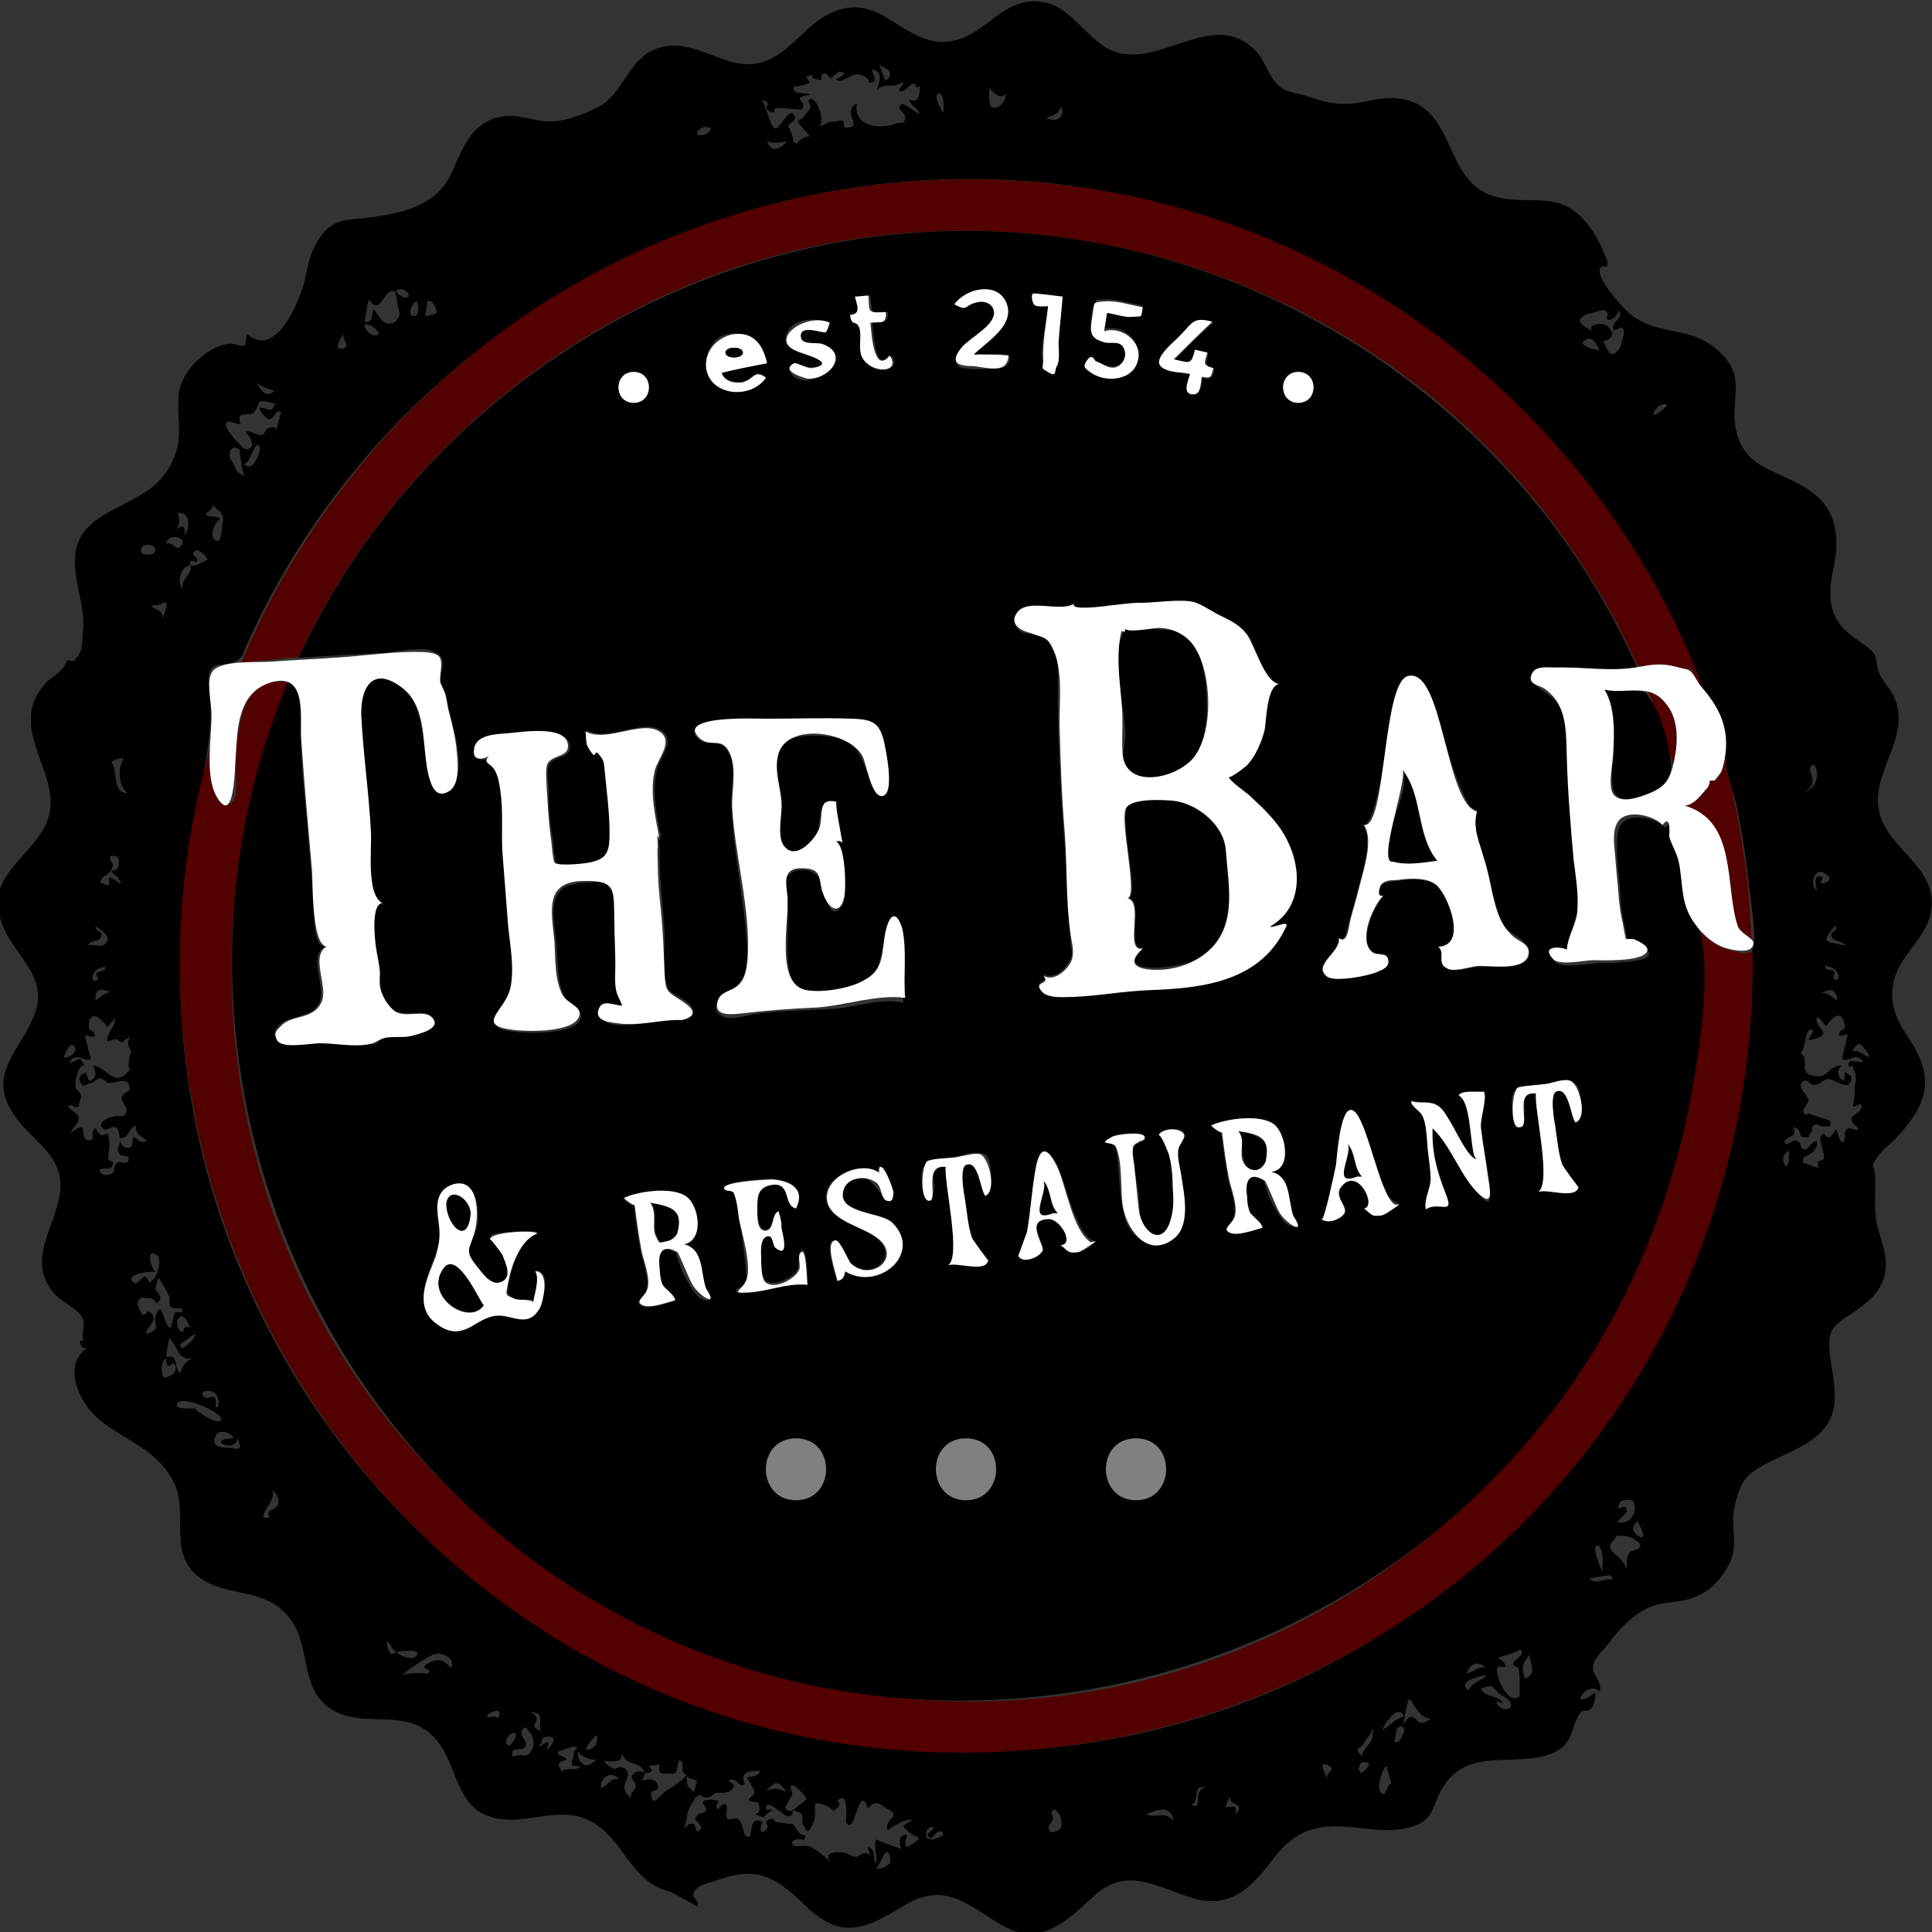 <?xml version="1.0" encoding="utf-8"?>
<!-- Generator: Adobe Illustrator 23.0.1, SVG Export Plug-In . SVG Version: 6.00 Build 0)  -->
<svg version="1.1" id="Layer_1" xmlns="http://www.w3.org/2000/svg" xmlns:xlink="http://www.w3.org/1999/xlink" x="0px" y="0px"
	 viewBox="0 0 200 200" style="enable-background:new 0 0 200 200;" xml:space="preserve">
<rect x="0" y="0" width="200" height="200" fill="#333333" stroke="none"/>
<style type="text/css">
	.st0{fill:#520000;}
	.st1{fill:#FFFFFF;}
	.st2{fill:#808080;}
</style>
<g>
	<path d="M197.3,107c-1.4-2-1.9-4.2-0.9-6.5c0.9-2,2.8-3.5,3.4-5.7c1.2-4.8-4.1-6.6-5.2-10.5c-1.2-4.3,3.5-8,1.4-12.3
		c-0.5-1-1.3-1.6-1.6-2.7c-0.3-1.2,0-1.5-1.1-2.3c-1.7-1.3-3.2-2-3.7-4.3c-0.5-2.3,0.6-4.4,0.5-6.7c-0.1-2.2-0.8-3.8-2.6-5.1
		c-3.3-2.4-7.2-2.1-7.9-7c-0.3-2.1,0.7-4.4-0.6-6.3c-1.3-1.9-3.1-2.8-5.2-3.2c-2.3-0.5-3.9-0.7-5.6-2.4c-0.5-0.5-3.2-3.5-2.5-4.3
		c0.4-0.4,0.7,0.3,0.7-0.5c0-0.4-0.3-0.7-0.4-1.1c-0.5-1.3-1.4-2.8-2.5-3.8c-2.6-2.5-5.7-1-8.9-2c-5.3-1.6-3.8-9.4-9.8-10.1
		c-1.6-0.2-3.1,0.3-4.6,0.5c-1.8,0.2-3-0.1-4.7-0.7c-1-0.3-1.9-0.4-2.7-0.8c-1.2-0.6-1.8-2.8-2.6-3.7c-4.6-5.2-10.5,2.3-15.6-0.5
		c-2.4-1.4-3.9-4.4-6.7-4.8c-4-0.6-5.6,3.2-9.1,4c-3,0.7-5.2-1.4-7.6-2.7c-3-1.6-5.6-0.4-7.9,1.8c-2.4,2.3-4.2,4-7.6,3.1
		c-2.8-0.8-5.4-2.6-8.3-1.1c-2.5,1.3-3,4.5-5.5,5.8c-1.2,0.6-2.7,1.2-4,1.4c-1.7,0.3-3.2-0.4-4.9-0.5c-3.8,0-4.9,2.8-6.2,5.8
		c-1.5,3.4-4.8,4.2-8.4,4.7c-2.1,0.3-3.6,0-5,1.7c-1.1,1.4-1.5,2.9-1.8,4.6c-0.4,1.9-2.9,8.5-6,5.8c-0.2,0.2,0,1.2-0.4,1.2
		c-0.6,0-0.9-0.3-1.6-0.2c-1.9,0.3-3.8,2-4.6,3.6c-1,1.9-0.3,4.1-0.5,6.2c-0.2,2.2-1.5,4.3-3.4,5.5c-3.3,2.2-7.9,2.9-7.3,8.1
		c0.2,2.2,1,4.1,0.8,6.3c-0.1,0.8,0,2.1-0.6,2.7c-0.6,0.8-0.5,0.2-1.1,0.4c0.1,0-0.4,0.9-0.6,1c-0.6,0.6-1.3,0.9-1.8,1.6
		c-1.2,1.4-1.5,2.9-1.2,4.7c0.7,3.8,3.4,6.9,0.9,10.6c-1.9,2.9-5.3,4.7-4.2,8.7c1,3.8,5.3,5.8,3.5,10.2c-1.4,3.5-4.7,5.9-2.3,9.8
		c1.9,3.2,5.6,4.4,5,8.6c-0.6,3.7-3.6,7.1-0.4,10.5c0.9,0.9,2.5,1.4,2.9,2.7c0-0.2-0.3,2.2,0,2c-0.2,0.1-0.5-0.2-0.4,0.2
		c0.1,0.4,0.3,0.7,0.8,0.5c-2.8,1.8-0.8,5.8,1.1,7.4c2.8,2.3,6.3,3.2,7.9,6.8c1.4,3.2-0.8,7.3,2.7,9.7c3.1,2.1,6.9,0.8,9.4,4.4
		c2,2.9,0.8,7.1,4.2,9.2c3.3,2,7.5-0.3,10.5,2.8c2.3,2.3,2.2,6.8,5.4,8.1c3.6,1.5,7.3-1.2,10.8,0.6c3.5,1.8,4.1,6.3,8.2,7.3
		c0.6,0.2,2.8,1.6,2.9,1.5c0.3-0.5-0.6-0.8-0.4-1.3c0.2-0.8,1.3-1,2-1.2c4.4-1.7,6.3-0.7,9.5,2.4c3.9,3.8,6.4,2.4,10.4,0
		c4.4-2.6,6.7,0.3,10.4,2.3c3.7,2,6.5-0.8,9-3.1c3.5-3.3,6.5-1.1,10.4,0.1c4,1.2,6.2-1.3,8.4-4.2c3-3.9,6-3.4,10.4-2.9
		c1.3,0.1,3,0.1,4.4-0.5c1.7-0.7,1.7-2.2,2.5-3.6c2.7-4.8,7.8-2.1,11.7-3.9c2-1,1.6-2.2,2.5-3.8c0.5-0.9,0.6-0.2,1.3-0.7
		c0.2-0.2,0.8-1.7,0.2-1.7c0.6,0-2,1.5-1.1,0.2c0.4-0.5,1.2-0.9,1.8-0.3c0.3-1-0.7-1.6-0.7-2.5c0-0.8,0.9-1.6,1.4-2.2
		c1.2-1.6,2.4-3,4.2-3.9c1.6-0.8,3.4-0.5,5-1.2c1.6-0.6,2.8-2,3.5-3.4c1.1-2.1,0-3.9,0.6-6.1c0.4-1.6,0.7-2.7,2.1-3.6
		c2.7-1.9,7.2-2.5,8.1-6.3c0.4-1.9-0.2-4-0.4-5.9c-0.2-2.3,0.3-2.7,2.1-3.9c1.6-1.1,3.1-2.1,3.6-4.1c0.5-2.1-0.6-3.8-0.9-5.8
		c-0.2-1.6,0-3.1-0.1-4.7c-0.1-1.1-0.6-0.5,0.3-1.8c0.4-0.6,1.2-1.2,1.7-1.7C200,113.9,200.2,111.3,197.3,107z M171.3,42.5
		c0.3-0.5,0.8-0.8,1.3-0.6C172.7,42,170.6,43.8,171.3,42.5z M164.1,32.6c0.2-0.1,1.7-0.5,2-0.5c0.1,0,0.4,0.4,0.3,0.4
		c0.1,0-0.3,0.7,0.2,0.6c0.6-0.1,0.8-0.5,1-1c0.5,0.9-0.8,1.2-0.6,2c0.3,0.3,0.8-0.6,1.1,0.1c0.1,0.2-0.3,1.6-0.4,1.8
		c-1.2,1.8-1.5-0.7-1.8-0.7c0.8,0,1.5-0.8,0.4-1.6c-0.4-0.3-2-0.2-1.5,0.6C164.6,34,162.6,33.4,164.1,32.6z M165.6,36.3
		c-0.3-0.1-2.5-0.5-1.5-1.1C164.9,34.7,165.3,35.7,165.6,36.3z M109.7,11.3c0.2-0.6,0.3,0.3,0.3,0.3c-0.2,1-1.1,0.9-1.7,0.6
		C108.8,12,109.5,11.9,109.7,11.3z M104.1,9.7c0.1,0.7-0.7,1.7-1.4,1.4c-0.4-0.1-0.3-1.7-0.3-2C102.9,9.6,103.5,10.4,104.1,9.7z
		 M97.1,9.7c0.6-0.3,0.7,1.7,0.5,2C97.5,11.4,96.6,10,97.1,9.7z M92,8.1c-0.1,0.1-0.2,0.2-0.3,0.2c-0.2,0-0.6-1.6-0.7-1.6
		C91.6,7.1,92.5,7.2,92,8.1z M79.4,10.6c0.3,0.3-0.5,0.6,0.4,1c0.5,0.2,0.3-0.4,0.5-0.4c0,0,0.7,0,0.9,0c0.1,0,1.7,0.2,1.8,0.1
		c0.7-0.9-1.4-1.1,0.9-1.5c-0.6-0.3-2,0.1-1.7-0.9c-0.1,0.2,1.4-0.2,1.6-0.3c0.1-0.1-0.5-0.7-0.3-0.7c-0.3,0.1,1-0.3,0.6,0
		c-0.3,0.2,0.9,0.4,0.8,0.4c0.3,0-0.1-0.6,0.4-0.7c0.3-0.1,0.6,0.5,0.7,0.5c0.2-0.1,0.8-0.7,0.9-0.7c1.1,0.2,0,0.6-0.4,0.8
		c0.7,0.6,1.4-0.6,2.4-0.5c0.2,0,1.2,0.4,1,0.8c1.3,0.2,0.3-0.9,0.4-1.3c1.2,0.2,0.7,1.2,0.5,2.1c0.7-0.8,1.8-0.1,2.6-0.8
		c0.3,0.4-0.4,0.5-0.3,0.9c0.4,0.3,1.1-0.6,1.3-0.7c0.7-0.2,0.2,0.8,0.9,0.1c-0.2,0.1,0.2,2.1-1.2,1.5c0.2,0.7,0.9,0.8,1.1,1.5
		c-0.8-0.3-2-1.7-2.1-0.6c0,0.2,0.7,0.6,0.6,1c-0.1,0.8-0.4,0.4-1,0.6c-1.5,0.6-4.4,0.4-4-2.1c-1.7,0.9,0.9,2.6-1.2,2.5
		c-0.3,0,0-0.6-0.3-0.7c-0.3-0.1-0.5,0.1-0.8,0.1c-0.7-0.1-0.9,0.3-1.6,0.5c0.7-0.7-0.4-3.3-1-2.8c-0.3,0.2,0.2,0.6,0.1,0.9
		c0,0-0.7,0.9-0.7,0.9c-0.1,0.3-0.5,0.1-0.6,0.6c0,0,1.2,1.3,1.2,1.4c-1.5,0.2-1,1.3-1.8,0.4c0.4,0.5-0.4-1.9-0.5-1.3
		c0.1-0.4,0.9-0.7,0.8-1.1c-0.5-1.3-1.5,1.2-2,1.2c-0.6-0.1-1-2.4-1.4-2.9C79,10.3,79.2,10.4,79.4,10.6z M81.5,14.6
		c-1,1.1-1.7,1.1-2.1,0C80,14.9,80.7,14.8,81.5,14.6z M72.5,13.3c0.4-0.2,0.7-0.2,1.1,0C73.3,14.3,71.4,14.2,72.5,13.3z M44.1,31.3
		c0.7-0.7,1.2,1.1,1.1,1.1c-0.2,0.1-1,0.4-1.2,0.3C44,32.7,44.4,31,44.1,31.3z M43.1,31.2c0.2,0,0.4,1.5-0.2,1.5
		C42,32.8,42.7,31.3,43.1,31.2z M41,30.1c0.7-0.6,1.9,0.6,1,0.7C41.7,30.9,40.9,30.2,41,30.1z M38.2,31c1.3,1.9,1.5-1.4,2.7-0.8
		c0.1,0.1,0.4,2.5,0.5,2.2c-0.1,0.3-0.2,1-1,1.1c-0.8,0.1-1.1-0.7-1.7-1.5c-0.3,0.6,0,1.5-1,1.3C38,32.5,37.9,31.7,38.2,31z
		 M38.1,33.6c0.8,0.2,1.7,1.3,0.5,1.1C38,34.5,37.3,33.4,38.1,33.6z M35.5,34.6c0,0.6,0.9,1.4-0.1,1.5
		C34.4,36.2,35.5,34.7,35.5,34.6z M28.4,40.5c-0.7,0.5-1.2,0.4-1.8-0.9C27.2,40.2,27.9,40.2,28.4,40.5z M23.4,43.9
		c0.2-0.6,1.1,0.1,1.5,0c-0.5-1.5,0.7-0.7,1.4-1.2c0.1-0.1,0.6-1.1,0.5-1.1c0.6-0.2,1,0.1,1.7,0.2c-0.5,1.1-0.7,0.4-1.6,0.4
		c-0.1,0.4,0.8,1.2,0.9,1.2c0.6,0.1,0.7-1.2,1.3-0.7c0,0-0.6,2.1-0.6,2.3c0.4-1.3-0.9-0.6-0.9-0.6c0,0-0.3,0.6-0.4,0.6
		c-0.5,0.2-1.2-0.5-1.8-0.3c0-0.1,1.5,1.7,0.1,1.8C25.3,46.7,23.2,44.4,23.4,43.9z M23.9,47.6c-0.3-0.5-0.1-1.7,0.9-1.1
		c-0.1-0.1,0.3,2.4,0.5,2.8C24.1,48.7,24.6,48.5,23.9,47.6z M25.4,48c0.5-0.2,1.2-2.9,1.5-1.6c0.1,0.4-0.6,1.9-1.1,1.9
		C25.8,48.3,25,48.1,25.4,48z M22,52.3c0.5,0.5,1,0.6,1.1,1.4c0,0-0.2,2.3-0.5,2.3c-1.1,0-0.5-1.9,0.2-2.3c-0.5-0.4-1.2,0-1.5-0.5
		C21.5,52.9,22,52.9,22,52.3z M20.1,57.1c0.4-0.5,1.2,0.5,1.4,0.8c-0.1,0.1-2.2,1.3-1.8,0.2c0.1-0.2,0.6,0.2,0.7,0
		C20.5,57.6,19.7,57.5,20.1,57.1z M18.9,60.9c0,0.1-0.3-0.2-0.3-0.8c0-0.7,0.4-1.5,1.1-1.6C20,59.4,18.7,59.9,18.9,60.9z M18.4,53.1
		c1.3-0.2,1.3,1.6,0.7,2.3c0.1-0.8-0.1-1.2-0.9-0.6C18.7,54.1,18.6,53.8,18.4,53.1z M17.8,55.6c0.9-0.1,1.6,0.5,0.7,1.1
		c-0.3,0.2-0.7-0.7-1.3-0.4C17.3,55.9,17.5,55.7,17.8,55.6z M16.6,62.6c1.1-0.9,0.5,0.8,0.2,1.4c0.1-0.9-0.7-0.8-1.2-1.3
		C15.9,62.7,16.3,62.6,16.6,62.6z M14.6,56.9c0.1-0.8,1.9-0.6,1.4,0.3C15.8,57.5,14.5,57.6,14.6,56.9z M12.8,78.5
		c-0.6,1-0.6,2.8,0.4,3.6c-1.7,0-0.9-2.4-1.7-3.2C11.9,78.6,12.4,78.5,12.8,78.5z M12.3,89.1c0,0.6-0.1,1.1-0.8,1
		c0.5-1.1-0.2-0.5-0.1-1.5C11.8,88.6,12.3,88.5,12.3,89.1z M11.5,90.1c0.3,0.6,0.9,0.6,1,1.4c-0.4-0.2-0.7-0.5-1.1-0.7
		c-0.4,0.4,0.5,1.2-1,0.6C10.4,90.7,11.2,90.6,11.5,90.1z M10,101c0.2,0.2,0.2,0.3,0,0.5c-0.8,0.3-0.5-1.4,0.9-1.4
		C11,100.7,9.8,100.4,10,101z M11.4,102.7c-0.6,0.1-1,0.5-1.5,0.9C9.8,102.5,10.2,102.2,11.4,102.7z M10.4,97.1
		c0.5-0.7-0.6-0.6-0.5-1.2c0.5,0.3,1.8,1.1,1,1.8c-0.5,0.5-1.2-0.1-1.8,0.2C9.4,97.2,10,97.6,10.4,97.1z M7,108.6
		c0.6-1.3,1.6,0.7-0.4,0.9C6.7,109.1,6.8,108.8,7,108.6z M13.3,120.1c-0.2,0.7-0.8-0.1-1.2,0.3c-0.6,0.6,0.1,0.9-0.8,1.2
		c-0.3,0.1-0.8,0-0.9-0.2c-0.4-0.7,1-0.3,1.1-0.5c0.6-0.9-0.3-0.6-0.3-0.9c0-0.6,0.2-1.2,0.1-1.8c-0.1-2-0.6,0.4-1.4-1.4
		c-0.7,0.3,0.2,1.5-0.9,1.2c-0.8-0.2,0.3-2.3-1.7-0.7c0.3-0.8,1-1,0.8-1.8c0,0-1-0.9-1.1-0.9c0.5-0.5,0.5,0.1,1.1,0
		c0,0,0.3-1.1,0.3-1c0-0.7-0.6-0.6-0.6-1.3c0-0.5,0.3-2.1,0.9-2c0.2,0.1-0.5-0.8-0.3-0.6c-0.2-0.3-0.9,0.4-1.2,0.3
		c0.6-1.3,1.7,0.1,2.2-0.4c0,0-0.6-2.3-0.6-2.4c0.1-0.1,1,0.3,1,0c0-0.6-0.6-0.4-0.6-0.9c0-1.9,1.2-1,1.9,0c0.3-0.3,0.6-0.6,0.8-0.9
		c0.1,0.9-0.9,1.5-0.8,2.4c0.6-0.2,0.6-0.2,1.1-0.2c0.1,0.2,0.3,0.3,0.5,0.3c0.2-0.3,0.5-0.4,0.8-0.6c-0.6,1,0.1,1.2,0.2,1.9
		c-0.2-1.2-0.7,2.3-0.1,1.2c0,0.1-0.3,0.5-0.5,0.7c-1.4,1.4-2.1-0.7-3.5-0.8c0.4,0.6,0.4,1.3-0.3,1.6C9,111.8,9,111,8.9,111
		c-0.3,0.2-0.9,0.3-0.6,1c0.4,0.8,0.6,0.1,1.2,0.1c0.3-0.2,0.6-0.4,0.9-0.5c0.3,0.1,0.5,0.3,0.7,0.5c1,0.1,2.4-0.9,2.3,0.8
		c0,0-0.8,0.3-0.8,0.8c0,0.4,0.6,0.9,0.5,1.3c-0.1,0.8-0.6,0.4-1.4,0.6c-0.7,0.1-1.8,0.8-0.9,1.3c0.3,0.2,0.8-0.5,1.3-0.1
		c0.2,0.2,0.3,0.9,0.3,1.2c0.1,0.8-0.5,0.6,0,1.5C12.7,119.8,13.5,119.4,13.3,120.1z M13,118.8c-0.4-0.2-0.6-0.5-0.6-1
		c0.9,0.2,0.9-1.1,1.7-1.3c-0.2,0.9,0.6,1.1,1.1,1.6c-0.6,0.4-0.9-0.2-1.4-0.4C13.6,118,14,119,13,118.8z M13.9,132.8
		c-1.4-1,2.4-1.3,2.2-1.1c-0.7-0.8-0.9-2.6,0.2-1.7c0.5,0.5-0.1,2.1-0.3,2.3c-0.8,0.8-0.3,0.5-0.9-0.1
		C14.8,131.9,14.3,133.1,13.9,132.8z M15.7,136c-0.6-0.6-0.5,0.2-0.9,0.1c-0.2-0.1-0.7-1.1-0.5-1.4c0.3-0.6,0.6-0.3,1.2-0.3
		c0.6-0.1,0.5,1,1.1,0.1c0-0.4-0.2-0.7-0.5-0.9c0-0.4,0.1-0.8,0.3-1.3c0.2,0.1,1,1.6,1.1,1.9c0.2,0.4-0.1,0.8,0.2,1.1
		c0.2,0.2,1,0.1,1,0.1c0-0.1,0.2,0.2,0.2,0.3c0,0.3-0.7,0-0.8,0.2c-0.2,0.4-0.2,1.2-0.5,1.6c-0.6-0.3-0.8-2.7-1.3-1.7
		c-0.8,1.3,0.8,1.7-1.2,2.3C15.1,137.4,16.4,136.7,15.7,136z M18.9,139.6c-0.1,0.1-0.3-0.5-0.3-0.4c0,0,0.7-0.5,0.7-0.5
		C20.9,137.4,20.1,138.8,18.9,139.6z M20,140.6c-0.8,0.3-1.1,0.8-1.3,1.5c-0.8-0.4-0.1-2-1.5-1.6c0.1-0.7,0.2-1.3,0.3-2
		C18.5,139.4,18.3,140.9,20,140.6z M19,137.7c-0.2,0.6-0.9-0.5-0.6-1.1c0.6-1.1,1.2,0.7,1.3,0.9C19.4,137.3,19.1,137.3,19,137.7z
		 M17.1,142.6c-0.5,0.1-0.5-1.8,0.1-2c0,0.6,0,1.1,0.8,0.5C18.6,142,17.7,142.5,17.1,142.6z M20.2,145.8c-0.3,0-1.9,0.1-1.9-0.3
		c0-1.4,4.7,0.7,4.6,1.4C22.8,147.7,20.4,146.2,20.2,145.8z M21.6,144.7c-0.5,0.2-1.2-0.8,0-0.7c1.3,0,1.1,1.9,0.8,1.7
		C22.2,145.5,22.7,144.2,21.6,144.7z M24.1,149.9c-0.5-0.1-2.6,0.2-1.7-1.4c0.3-0.5,1.5-0.3,1.8,0.4c-3,0,0,1.7,0.4,0
		C24.8,149.5,25.2,150.2,24.1,149.9z M28.6,156c-0.4,0.4-1.1,0.3-0.7,1.1c-1.8,0.3,0.8-1.7,0.3-2.8C28.7,154.6,29.1,155.5,28.6,156z
		 M40.7,171.2c-0.5,0.2-0.7-1-0.6-1.3c0.4,0.3,0.5,1,1,1.1C41,171,40.8,171.1,40.7,171.2z M41.1,171c0.1,0,3.1-0.5,1.8,0.6
		C42.6,171.8,41.2,171.4,41.1,171z M46.5,172.5c-0.8-1-1.7-0.7-2.6,0c0.3,0.6,1,0.2,0.3,0.8c0.3-0.2-2.9-0.1-2.5,0.2
		c-0.3-0.2,3-2.3,3.4-2.3c0.4-0.1,1,0.1,1.4,0.4C46.9,171.9,46.9,173,46.5,172.5z M51,177.7c-1.1,0.3-0.4-0.5,0.4-0.6
		c0.2,0,0.4,0.1,0.3,0.4C51.5,178.2,51.5,177.6,51,177.7z M52.7,180.7c-0.8-0.2,0.1-1.5,0.6-1.3C53.7,179.6,52.9,180.7,52.7,180.7z
		 M54.9,181.4c-0.5,0.7-1.1,0-1.8,0.5c-0.4-1.3,1-0.5,1.3-1.1c0.3-0.7-1.1-1.4,0-2C55.1,179.5,55.6,180.4,54.9,181.4z M55.4,178.4
		c0.4-0.6,0-0.9-0.5-1.2c1.7,0.2,0.7,0.9,1.1,2C55.7,179.1,55.1,178.8,55.4,178.4z M56.6,181.2c0.1-0.3,0.1-0.6,0.2-0.8
		c-0.5-0.2-0.6,0.5-1.1,0.3c0.6-0.1,0.2-0.9,0.8-0.9C58.1,179.6,56.9,180.9,56.6,181.2z M58.1,183.4c0.2-0.2-1-0.9,0.5-1.2
		c0.1-0.5-1.1-0.3-0.8-0.9c0,0,1.5-0.5,1.5-0.5c1,0.2,0.1,0.2,0.1,0.7c0,0.2-0.2,0.8-0.2,1c-0.1,0.5,0.7,0.2,0.9,0.4
		C59.4,183.4,58.6,182.9,58.1,183.4z M60.5,182.7c-0.6-0.3-0.7-0.9-0.7-1.4c0.4,0.6,1.2,0.8,1.9,0.9C61.4,182.4,61,182.9,60.5,182.7
		z M61,181.1c-1,0.3,0.7-1.5,0.8-1.5C61.9,180.3,61.7,180.9,61,181.1z M62.2,185.1c-0.1-1.1,1.1-1.9,1.9-0.9
		C63.2,183.9,63,184.9,62.2,185.1z M65.5,183.7c-0.4,0.4,0.4,0.8,0.3,1.2c0,0.4-0.6,0.7-0.5,1.2c-1.5-1.1,0.1-2-0.4-2.8
		c-0.2-0.4-0.4-0.2-0.7-0.4c-0.2,0.1-0.4,0.2-0.7,0.2c-0.4-0.2-0.8-0.5-1-0.8c1,0,2,0.4,1.9-1.1c0,1.7,2,1,2.3,2.3
		C66.3,183.3,65.8,183.3,65.5,183.7z M69.1,185.3c-0.9,0.5-1.6,2.1-1.7,0.3c0-0.3,0.9-0.1,0.7-0.8c-0.2-0.7-1.2-0.7-1.7-0.4
		c0.2-0.3,0.3-0.6,0.4-0.9c0.3,0.1,0.5,0,0.7-0.2c-0.1-0.2-0.2-0.4-0.4-0.5c-1.6,0.1,1.3,0,1.1-0.2c0.3,0.2-0.3,0.6,0.3,1
		c-0.1,0,1.4,0,1.3,0c0.4-0.3,0.3-0.9,0.5-1.4c0.8,0.2-0.1,1.4,0.8,1.5C70.5,184.5,69.8,184.8,69.1,185.3z M71.1,183.9
		c0.9,0.7,1.4-0.2,0.7,1.6C71.1,184.9,71.1,184.8,71.1,183.9z M92.1,192.9c-0.4,0.4-0.9,0.6-1.4,0.5c0.4-0.3,0.8-1.7,1.1-1.7
		C92.1,191.7,92.3,192.6,92.1,192.9z M94.1,191.1c-0.7,0.4-0.2-1.1-0.2-1.2c-0.9,0.1-0.9,0.8-0.6,1.5c0,0-2.7-0.9-2.5-1
		c-0.5,0.2,0.1,2-0.1,2.5c-0.5-0.6,0.1-1.5-0.9-1.7c0.1,0.3,0.2,0.6,0.3,0.9c-0.8-0.7-1.1,0.3-1.7,0.1c-0.2,0-0.8-0.4-0.9-0.4
		c-0.2,0-2.3-0.4-1.6,0.9c-0.5-0.5-1.3-1.2-2-1.5c-0.6-0.3-1.6,0.1-1.8-0.2c-0.5-0.8,1.2-0.6,1.1-0.5c0.5-0.8-0.1-0.3-0.6-0.9
		c-0.8-1.2-0.2-0.6-1.6-0.9c0,0-1-0.1-0.7-0.1c-0.1,0-0.1-0.4-0.5-0.3c-1,0.3,0,0.6-0.5,1.1c-0.7,0.7-0.6-0.1-0.4-0.8
		c-1.4-0.7-1,1.4-1.3,1.5c-0.8,0.3-0.5-1.3-1.2-1.8c-0.3-0.2-0.9,0.2-1.1,0c-0.1-0.2-0.2-0.7-0.2-0.6c0.1,0.2,0.2-0.6,0.1-0.8
		c-0.3-0.5-0.7,0.3-0.9,0.4c-0.6-0.6,0.9-0.9-0.7-1c-1.6,0-0.3,0.8-0.5,1.1c-0.1,0.4-0.9,0.2-1.1,0.8c-0.1,0.4,1,0.8,0.4,1.3
		c-0.4,0.4-0.4-0.7-0.6-0.7c-0.6,0-0.4,0-1,0.5c0.5-1.2,0.1-1.6,0.9-2.7c0.4-0.6,0.1-0.5,0.8-0.8c0.3,0.3,0.6,0.4,1,0.2
		c0.2-0.1,0.4-0.3,0.6-0.4c0.7-0.1,1.2,0.2,1.8-0.5c0.4-0.4-0.7-0.7-0.4-0.8c0.8-0.4,0.9,0.8,1.6,0.4c-0.7-1.7,1.3-1.3,1.5-1.4
		c0.3,0.6-1.1,0.6-1.3,0.7c0.2,0.3,0.7,1.1,0.8,1.5c0.1,0.4-0.8,0.6-0.5,0.9c0.1,0.1,0.9,0.2,0.9,0.2c0-0.1,0.3,1.1,0,0.8
		c0.3,0.4-0.9,0.3,0.4,0.7c0.3,0.1,0.6-0.7,1-0.6c-0.1-0.5-0.6,0.1-0.6-0.3c-0.1-0.9,1.2,0.1,1.1,0.1c0.5,0.2,1.5,1.5,1.7,0.1
		c1.6,0.4,0.6,0.8,1.1,1.6c0.4,0.7,0.4,0.9,1-0.3c0.3-0.6,0.1-1.8,0.2-2c0.2-0.2,1.8,0.4,1.9,0.8c0.3-0.4,0.9-0.5,0.4-1.1
		c1.3-1.2,0.8,2.2,0.9,2.3c0.9,1.2,1.1-2.9,1.9-2.2c0.5,0.4-0.1,0.6,0.5,0.6c0.2-0.4,0.6-0.5,1-0.4c0.2,0.1,0.4,0.3,0.6,0.4
		c2.1,1-0.2,1.1,0.3,2.4c0.5-0.5,2-1.3,2.6-1.1c-0.4,0.2-0.7,0.4-1,0.6C94.5,190.6,96.2,189.8,94.1,191.1z M82,185.6
		c-0.7-2,1.5,0.4,1.5,0.6c0,0.1-1.5,1.3-1.6,1.3C80.5,187.4,82.2,186,82,185.6z M79.3,185.4c1-1.1,1.3-1.1,2.1,0.1
		C80.6,185.1,80,185.1,79.3,185.4z M97.4,190.1c-2.2,1.2-1.7-1.4-0.7-0.9c0.2-0.2-0.9,1-0.7,0.5c0,0.3,0.1,0.4,0.3,0.6
		c0.3,0,0.8-1.1,1.3-0.6C97.7,189.9,97.6,190,97.4,190.1z M109.2,189.6c-0.2,0.1-0.4,0.1-0.5,0c-0.6-0.7,0.8-1,0.1-1.9
		c0.1,0.2,0.1-1.1,0.9,0.2C110,188.6,110.1,189.4,109.2,189.6z M118.7,187.8c1.7-0.8,2.6-0.6,2.8,0.7
		C120.6,187.4,119.5,188.3,118.7,187.8z M124,186.4c0,0.6-0.2,0.7-0.7,0.4c1-0.2,0-2.1,1.5-1.8C124.1,185.2,124,185.8,124,186.4z
		 M127.9,187.8c0.2-1-0.3-0.8-1-0.7c0-0.4,0.2-0.8,0.5-1.1C127,186.9,129.1,186.6,127.9,187.8z M137.4,184.1c0-0.1-1.1-1.8,0-1.4
		C138.5,183.2,137.2,183.5,137.4,184.1z M141,183.5c-0.5,0.2-0.5-1.5,0.6-1C142,182.6,141.3,183.3,141,183.5z M142.1,179.6
		c0,0.9-1,1.3-1.1,2.2c-1.1-1,0-0.7,0.2-1.4c0.1-0.2,1.1-1.3,0.8-1.5C142.3,179.1,142.1,179.2,142.1,179.6z M144,184.7
		c-0.5-0.1-0.4,1.6-1.1,0.8c-0.4-0.5,0.2-2.4,0.6-2.7C143.6,183.1,144.1,184.7,144,184.7z M143.1,179.1c0.1-0.5,1.7-2.9,2.2-1.4
		C144.5,177.9,143.9,178.6,143.1,179.1z M145.2,179.6c-0.2,0.4-0.3,0.9-0.9,0.7c0,0.1,0.4-1.4,0.2-1.2
		C145.1,178.3,145.6,178.9,145.2,179.6z M146.7,178.1c-0.6-0.7-1-0.3-1.4,0.4c0-0.3,0.4-2.6,0.6-2.6c0.3,0,0.9,2,2.2,2
		C147.8,178.2,147.1,178.6,146.7,178.1z M152.1,175c0-0.1-0.5-0.1-0.4-0.6c0.1-0.6,1.6-0.9,2.1-1C154,173.7,152,174.3,152.1,175z
		 M151.8,173.2c0.5-1,1.1-1.4,2.1-0.5C153.1,172.3,152.6,173.2,151.8,173.2z M156.3,176.8c-0.4,0.4-1.4-0.1-1.4-0.7
		c0.2,0.1,0.5,0.2,0.7,0.2c-0.5-0.9-1.9-0.5-2.3-1.5c1.3-0.4,0.9-0.4,1.9,0.5C155.4,175.5,156.9,176.2,156.3,176.8z M157.1,172.6
		c0.3,0.1,0.2,3.1,0.2,3c-1.2,1-2.6-2.2-2.3-3c0.3-0.1,0.5-0.1,0.8,0c0.1-0.6-0.5-0.7-0.7-1c0.2-0.1,2.5-0.7,2.2-0.9
		C158.4,171.4,155.6,172.1,157.1,172.6z M157.9,173.8c-0.4-0.9-0.4-1.7,0.5-2.5C158.2,172.2,159.3,173.1,157.9,173.8z M166.8,163.5
		c-0.9-0.1-1.5,0.6-2.3-0.1c0.3,0,2-0.4,2.2-0.3C166.7,163.1,167.2,163.5,166.8,163.5z M165.3,160c0.7-0.2,0.7,2.5,0.5,2.7
		C165.8,162.4,164.7,160.2,165.3,160z M169.1,160.5c-0.8,0.2-0.7,1.3-0.7,2c-0.6-1.8-2.5-1.8-1.4-3c0.7-0.8-0.1-0.5,1-0.5
		C168.8,158.9,170.9,160.1,169.1,160.5z M168.4,156.3c-0.1-0.6-0.6-0.1-0.9-0.2c0.1-0.9,0.7-0.9,1.5-0.8c0.5,0.8,0.2,2-0.9,2.3
		C166.5,157.8,168.5,156.9,168.4,156.3z M169.8,159.1c-0.8-0.3-1-1.1-0.3-1.6C169.6,157.6,170.6,159.4,169.8,159.1z M181.4,98.3
		c0.7,32.7-18.9,63.3-48.8,76.4c-30.3,13.2-66.5,6.4-89.9-16.8c-11.3-11.2-19.2-25.7-22.4-41.3c-1.9-9.2-2.2-18.8-0.8-28.2
		C20.2,83,22,78,21.8,72.5c0-0.9-0.6-2.7,0.2-3.4c0.4-0.4,1.2-0.3,1.6-0.4c1.6-0.4,1.4-0.8,2.1-2.3c14.4-31.8,48.6-51.2,83.3-47.4
		c16.9,1.9,33,9.2,45.6,20.6c6.2,5.7,11.6,12.3,15.8,19.5c2.1,3.6,3.5,7.6,5.4,11.3c0.9,1.7,2.3,2.7,2.6,4.7c0.2,1.2,0,2.4,0.2,3.6
		c0.2,1.5,0.7,2.9,1.1,4.4c0.6,2.7,1,5.3,1.3,8.1C181.1,92.4,182,97.8,181.4,98.3z M190,95.8c0.4,0.6-0.6,0.6-0.4,1.1
		c0.2,0.7,1.1,0.4,1.5,1C188.9,97.4,188.4,97.7,190,95.8z M189.9,101.4c-0.3-0.1,0.1-0.5,0-0.8c-0.1-0.3-0.9,0-1-0.6
		C190.4,100,190.7,101.7,189.9,101.4z M190.2,103.6c-0.5-0.3-0.9-0.9-1.7-0.8C189.6,102.2,190.1,102.5,190.2,103.6z M188.7,90.3
		c1.1,0.6,0.8,1-0.2,1.2c0-0.2,0.1-0.5,0.2-0.7c-1.2-0.5-0.6,1.2-0.6,1.4C187.2,91.6,187.9,89.9,188.7,90.3z M187.4,79.9
		c-0.2-0.4,0.3-1,0.5-0.6c0.5,1,0,2.5-1.2,2.7C187.7,81.6,187.8,80.8,187.4,79.9z M184.9,120.8c-0.5-0.7-0.4-1.3,0.3-1.7
		C185.1,119.6,185.4,120.2,184.9,120.8z M191.8,110.3c0,0.4,0.3,0.7,0.3,1.1c0.1,0.5-0.1,0.8-0.1,1.2c0,0.5,0,1.3-0.2,1.9
		c0.4,0.2,0.6-0.4,0.9-0.1c0.2,0.6-1,1.1-1,1.3c-0.1,0.7,0.4,0.6,0.7,1.2c-0.5,0.2-0.8-0.3-1.2,0c-0.4,0.3-0.1,0.9-0.3,1.2
		c-0.3,0.7-0.8-1.2-0.8-1.2c-0.1,0-0.5,0.8-0.7,0.8c-0.5,0.2-0.4-0.7-0.9-0.1c-0.3,0.3,0.5,2,0.3,2.4c-0.2,0.1-0.4,0.2-0.6,0.2
		c0,0.2,0,0.5,0,0.7c-0.1,0-1.6-0.6-1.5-0.5c-0.4-0.9,1-0.7,1.3-1.6c0.5-1.6-1,0.2-1,0.2c-1,0-0.2-0.6-1-0.9
		c-0.5-0.2-0.9,0.7-1.3,0.1c0.3-0.7,1.5-0.4,0.9-1.5c0.9,0,0.6,0.9,1,1c1,0.2,0.5-0.3,1-0.6c-0.1-0.5,0.1-0.7,0.5-0.7
		c0.2,0.1,0.3,0.1,0.5,0.2c0.2-0.1,1.1,0.3,0.9-0.5c-0.1-0.2-2.1-0.7-2.2-0.8c-0.2-0.1-0.4,0.4-0.6-0.2c-0.1-0.4,0.5-0.8,0.5-1.2
		c0-0.6-1.4-1.4-0.5-2c0.4-0.3,0.7,0.5,1.1,0.4c0.6,0,0.9-0.5,1.4-0.6c0.6-0.1,2.1,1.3,2.4,0.2c0.2-0.6-0.3-0.7-0.6-0.9
		c-0.1-0.1,0,0.8-0.1,0.9c-0.7-0.4-0.8-1-0.3-1.6c-1.2,0-1.4,1.3-2.6,1.1c-2.1-0.2-0.5-1.6-1.6-2.4c0.5-0.3,0.5-3.1,1.3-2.3
		c-0.1,0.5-1.1,1.3,0.3,0.8c1.8-0.6-0.3-1.1,0.1-2.2c0.5,0.1,0.5,0.7,1,0.9c0.8-1.3,1.7-1.6,1.9,0.2c0,0.1-0.7,0.3-0.6,0.7
		c0,0.3,0.7-0.1,0.9,0c-0.1,0.2-0.6,2.4-0.6,2.5c0.5,0.5,1.4-0.8,2.2,0.3c-0.2,0.3-1.8-0.6-1.5,0.5
		C191.4,110.5,191.8,110.3,191.8,110.3z M192,108.8c-0.6,0.1,0.3-0.7,0.3-0.7c0.5-0.2,1.1,1.1,1.3,1.3
		C193,109.4,192.5,108.7,192,108.8z"/>
	<path class="st0" d="M178.8,98.3c-1.1-0.3-2-1.1-2.7-2c1.7,35.4-22,68.1-56.3,77.3c-34.2,9.2-71.1-7.2-87.4-38.5
		c-10.3-19.8-11.2-43.8-2.6-64.4c-5-1.3-5.4,5.9-5.4,9c0,0.8,0.4,3.1-0.6,3.5c-2.3,0.9-2-5.1-2-5.9c-10.9,37.3,6.9,78.1,41.6,95.6
		c32.7,16.5,73.5,8.5,97.7-18.9c13.5-15.2,20.7-35.2,20.3-55.5C180.7,98.9,179.5,98.5,178.8,98.3z"/>
	<path class="st0" d="M30.9,68C41,46.3,61.2,30.2,84.7,25.4c23.9-4.9,49.3,2.2,67.2,18.9c4.7,4.4,8.8,9.3,12.3,14.8
		c1.8,2.8,3.4,5.7,4.8,8.7c0.6,1.3,0.2,1.1,1.5,1.2c0.7,0.1,1.5-0.2,2.2-0.1c0.4,0.1,1.5,0.3,1.8,0.4c0.5-0.3,0.8-0.1,0.7,0.6
		c0.3,0.5,0.6,0.9,1.1,1.3c-8.9-23.6-28.8-42.1-52.9-49.3c-24.9-7.4-52.5-2.3-73,13.6c-11.1,8.6-20,20.1-25.4,33.1
		C26.9,68.4,28.9,68.2,30.9,68z"/>
	<path class="st0" d="M170.6,71.5c1,2.5,1.9,5.1,2.6,7.7C173.8,76.7,173.9,72.3,170.6,71.5z"/>
	<path class="st0" d="M176.9,80.8c0.1,1.1-1.5,2.5-2.6,2.6c2.9,0.9,3.5,3.4,4.4,5.7c0.5,1.4,0.5,3.3,0.7,5c0.3,1.7,0.7,2.2,1.9,3.3
		c-0.2-6.5-1.2-12.9-2.9-19.1C178.4,79.1,178.2,81.2,176.9,80.8z"/>
	<path d="M67.4,124.5c0.8,1.1,0.1,2.5,0.6,3.5c0.3,0.6,0,0.8,1.1,0.5c0.5-0.1,0.8-0.4,1.1-0.8C71.5,125.4,68.9,124.8,67.4,124.5z"/>
	<path d="M109,125.6c0.2,0,0.4,0,0.5,0c-0.9-0.9-0.7-2.5-1.5-3.4C108.6,123.4,106.2,126.7,109,125.6z"/>
	<path d="M100,23.9c-29.4,0-56.7,17.5-69.1,44.2c2.9-0.2,5.9-0.4,8.8-0.5c1.3-0.1,4.1-0.8,5.3-0.1c0.8,0.4,0.9,0.7,0.8,1.6
		c0,0.6-0.6,0.8-0.5,1.3c0,0.3,0.7,1.1,0.8,1.4c0.2,0.4,0.2,1,0.3,1.4c0.4,1.9,2.1,6.5,0.3,8.2c-2.3,2.2-2.6-3-2.8-4.2
		c-0.3-2.5-1-7.4-4.7-7.2c-2.5,0.1-1.9,3.5-1.8,5.2c0.3,3.7,0.7,7.4,0.9,11.1c0.1,1.5-0.4,6.2,1.2,7c-1.2,0.1-0.8,3.5-0.7,4.2
		c0.1,1.5,0.2,3.1,0.4,4.5c0.1,0.9,0.9,2.1,1.6,2.6c1.1,0.7,3.1-0.2,3.8,0.6c1.2,1.2-1.4,1.8-2.4,2c-0.6,0.1-1.2,0.1-1.8,0.2
		c-0.6-0.3-0.9-0.3-1.1,0.2c-0.2,0.5-0.6,0.6-1.2,0.4c-1.6,0.3-3.4-0.1-5.1-0.1c-1.2,0-3.9,0.6-4.4-0.3c-0.3-0.6-0.2-0.9,0.2-1.4
		c1.1-1.2,3.3-0.7,4.2-2.3c0.9-1.6-1.2-4.9,0.6-5.9c-1.2-0.2-1-2.8-1.1-3.8c-0.2-3-0.5-6-0.7-8.9c-0.3-3-0.6-6.1-0.7-9.1
		c-0.1-1.4,0.6-5-1.3-5.6c-15.6,37.2,1.5,81.3,37.9,98.4c34,16,75.8,3.9,96.3-27.6c5.5-8.5,9.3-18.2,11.1-28.2
		c0.9-5,1.8-10.9,1.1-15.9c-0.2-1.3-1-1.9-1.4-3.1c-0.4-1-0.4-2.1-0.5-3.2c-0.2-1.3-0.6-2.4-0.9-3.7c-0.1-0.3-0.3-0.7-0.3-0.9
		c-0.1-0.3,0.2-1.9-0.7-0.7c-0.8-0.9-3.3-1.6-4.4-0.6c-0.8,0.8-0.6,2.4-0.6,3.4c0.1,1.7,0.3,3.3,0.4,5c0.1,0.9,0.2,1.5,0.4,2.4
		c0.1,0.5,0.2,1,0.3,1.6c0.3,0,0.6,0,0.8,0c0.4,0.3,1.5,0.7,1.4,1.3c-0.2,0.9-4.4,0.9-5.1,0.9c-0.9,0-3.9,0.6-4.6-0.1
		c-1.3-1.3,0.5-1.4,1.4-1c0.1-1.9,1.1-3.3,1-5.3c-0.1-2.4-0.4-4.7-0.7-7.1c-0.4-3.9,0.2-8.3-0.8-12.1c-0.4-1.5-1.1-1.8-2.2-2.6
		c-0.8-0.6-1.7-1.2-0.5-2c0.8-0.5,3-0.1,3.9-0.1c2.2,0.1,4.3,0.5,6.5,0C157.5,41.9,129.8,23.9,100,23.9z M120,37.2
		c0.5-1.2,2.1-2.5,3.1-3.3c1.1-0.9,1.1-0.9,2.5-0.5c-1.4,1.3-2.7,2.5-4,3.9c1.7,0.4,1.8,0.7,2.2-1c0.4,0.1,0.9,0.2,1.3,0.3
		c-0.2,1-0.5,1.3,0.6,1.6c-0.2,0.9-0.3,1.2-1.2,0.9c-0.2,0.8-0.1,1.6-0.8,1.8c-1.3,0.3-0.5-1.7-0.4-2.1
		C122.5,38.6,119.5,38.6,120,37.2z M113,36.9c0.8,1,3.4,1.8,3.5-0.2c0.2-1.9-2.3-1-3.1-1.6c-0.8-0.6-0.5-2.5-0.2-3.3
		c0.5-1.1,0-0.7,1.1-0.8c1.2-0.1,2.7,0.4,3.9,0.6c-0.2,1.3,0,0.9-1.1,1c-0.8,0.1-1.9-0.3-2.6-0.4c-0.1,0.6-0.2,1.3-0.3,1.9
		c2.3-0.8,4.7,1.9,3.1,3.9C116,39.9,111,39,113,36.9z M106.9,30.4c1,0.1,2.1,0.2,3.1,0.3c-0.1,1.4-0.3,2.9-0.4,4.3
		c0,0.7,0.2,2.3-0.2,2.9c-0.6,0.8-1.2,0.6-1.4-0.2c-0.5-1.5,0.4-4.4,0.5-6C107.3,31.6,106.8,31.8,106.9,30.4z M88.7,30.7
		c0.5,0,0.9-0.1,1.4-0.1c0.2,1.9-0.1,1.9,1.8,1.7c0.1,1.3-0.6,1-1.6,1.1c0.1,0.9,0.3,5.5,2,3.4c0.8,1.2-0.5,1.8-1.7,1.4
		c-1.3-0.5-1.4-1.9-1.6-3.1c0-0.5,0.1-1.2-0.1-1.6c-0.2-0.5-0.7,0.5-0.8-0.4c-0.1-0.9,0.5-0.2,0.7-0.9
		C88.9,31.7,88.7,31.2,88.7,30.7z M81.6,34.2c0.8-1.3,2.9-1.3,4.1-0.8c-0.1,0.4-0.2,0.7-0.4,1c-0.4,0.1-2.5-0.8-2.6,0.3
		c-0.1,1.1,2,0.7,2.6,1c3.4,1.7-1.7,5-3.3,3.1c-1.4-1.7,2.7-0.3,3-1C85.8,36,79.9,37.2,81.6,34.2z M73.2,36.8c1-3.7,5.6-2.5,6.2,0.7
		c-1.6,0.3-3.2,0.7-4.7,1c0.3,0.9,1.3,1.1,2.1,1c1.4-0.2,1.2-1.4,2.5-0.5C77.4,41.9,72.3,40.4,73.2,36.8z M65.6,38.5
		c2.1,0,2.1,3.2,0,3.2C63.5,41.7,63.5,38.5,65.6,38.5z M54.8,136.4c-1.4,0.7-2.9-0.8-4.4-0.2c-0.8,0.3-1.3,1.2-2.1,1.4
		c-2.8,0.8-4.8-1.8-4.4-4.2c0.4-2.4,1.9-4.1,1.6-6.6c-0.2-1.4-0.7-2.7,0.6-3.7c1-0.8,2-0.9,2.7,0.1c0.6,0.8,0.8,2.3,0.7,3.3
		c-0.1,1.1-1.1,1.9-1,3c0.1,1.3,3,4.8,4.1,2.7c0.4-0.7-0.4-2.1-0.7-2.7c-0.2-0.3-1.1-1.5-1.1-1.6c0.2-0.4,4.8-0.6,4.9-0.3
		c-1.8,0.7-2.7,3.4-3,5.1c-0.2,1.2-0.3,1.2,0.5,1.7c0.4,0.3,1.8-0.1,2.1,0.3c0.1-0.8,0.7-2.4,0.2-3.2
		C57.4,131.6,56,135.9,54.8,136.4z M62.3,105.2c-0.2-1.9,1.4-0.9,2.4-1c0-0.4-0.5-1.1-0.6-1.5c-0.1-0.7,0-1.6-0.1-2.3
		c0-1.5-0.1-3-0.1-4.5c0-0.9,0.4-3.3-0.2-4c-0.6-0.8-2.3-0.6-3.2-0.5c-4.1,0.1-3.2,3.2-2.9,6.3c0.2,1.8,0,4,0.9,5.6
		c0.5,0.9,2.2,1.3,1.5,2.4c-1,1.4-5.3,1.3-6.8,1.1c-3.7-0.4-0.8-1.9-0.2-4.2c0.5-2,0-4.5-0.2-6.6c-0.2-2.4-0.4-4.8-0.6-7.2
		c-0.1-2.1,0-4.2-0.2-6.3c-0.1-0.9-0.2-1.9-0.7-2.6C51,79,50,79.1,51.1,78.2c0,0.2-2.1,1.2-1.7-0.7c0.3-1.4,2.1-1.4,3.2-1.5
		c1.4-0.1,6.2-1,6.4,1.2c0.2,1.3-1.5,1-2.1,1.9c-0.4,0.5-0.1,1.9-0.1,2.6c0,1.7,0.1,3.4,0.4,5c0.1,0.4,0.2,2.5,0.4,2.7
		c0.4,0.4,3.2,0,3.8-0.1c1.8-0.3,1.9-1.3,1.9-3.1c0.1-2-0.3-4-0.4-6c-0.1-0.7,0-1.5-0.5-2.1c-0.3-0.3-0.7,0.1-1.1-0.3
		c-0.4-0.4-0.4-1.8-0.5-2.2c2.2,1.3,6.1-1.5,7.9,0.2c1.1,1-0.3,2.6-0.6,3.6c-0.7,2.3-0.1,5.2,0.4,7.5c-0.5-1.3-0.2,1.1-0.2,1.4
		c0,1,0,2,0.1,3c0.1,1.7,0.3,3.5,0.4,5.2c0.1,1.6-0.3,3.7,0.2,5.3c0.3,1,0.5,0.9,1.5,1.5c2.8,1.7,0.2,2-1.8,2.2
		C67.6,105.8,62.5,106.9,62.3,105.2z M70,129.7c-1.8-1-2,0.4-1.8,1.8c0.1,0.4,0.1,1.2,0.3,1.6c0.3,0.5,1.2,1.1,1.3,1.6
		c-0.8,0.2-2.6,0.9-3.4,0.5c-0.8-0.4,0.2-0.8,0.5-1.6c0.4-1.2-0.4-2.9-0.6-4.1c-0.3-1.5-0.5-3.1-0.7-4.7c0,0.2-1-0.5-1.1-0.7
		c1.5-0.7,5.1-1.2,6.5-0.1c1.3,1,1.9,4.6-0.3,4.9c2,0.5,1.5,2.5,2.1,4c0.3,0.8,1.5,2.1-0.1,1.6c-0.8-0.3-1.6-2-2-2.7
		C70.6,131.5,69.9,129.7,70,129.7z M77.3,132.7c-0.1-2-0.4-4.1-0.7-6.1c-0.2-1-0.2-2.2-0.6-3.1c-0.2-0.5-0.8-0.2-1-0.5
		c-0.5-0.7,4.6-1,4.9-1c1.6,0.1,3.6,0.9,2.5,3c-1.4-0.3-0.4-2.9-2.7-2.4c-1.2,0.3-1.3,1.3-1.3,2.3c0,0.6,0,2.3,0.8,2.4
		c1.1,0,0.6-1.7,1.4-2c0.1,0.5,0.3,1,0.3,1.5c-0.3-0.2,1,3.4-0.5,2.4c-0.4-0.3-0.2-1.6-1-1.4c-0.8,0.2-0.6,1.9-0.6,2.4
		c0,0.5,0,1.9,0.4,2.3c0.8,0.8,2.8-0.2,3.3-1c0.3-0.4,0-2,0.5-2.1c0.6-0.2,0.6,3.2,0.6,3.4c-1.9-0.2-3.8,0.4-5.7,0.8
		c-0.3,0.1-1.7,0.6-1.7,0C76.2,133.2,77.3,133.2,77.3,132.7z M82.4,155.3c-4.2,0-4.1-6.4,0-6.4C86.5,148.9,86.6,155.3,82.4,155.3z
		 M87.4,131.6c-0.1,0.5-0.1,0.9-0.8,1c-0.1-0.6-1.4-4.2-0.2-4.2c0.6,0,1.2,2.1,1.6,2.4c2.1,1.9,5.4-0.8,2.5-2.8
		c-1.4-1-4.3-1.6-4.9-3.4c-0.9-2.6,3.4-4.6,5.3-3.2c0-0.1-0.1-0.5,0.1-0.6c0.4-0.2,2.1,3,1.1,3.5c-0.8,0.4-2-4-4.4-1.9
		c-2.9,2.5,4.1,3.4,4.9,4.7c0.8,1.1,1,2.7,0.2,3.7C91.5,132.3,89.2,132.7,87.4,131.6z M86.6,104.4c-2.7,0.2-5.4,0.2-8,0.5
		c-1,0.1-3.1,0.9-4,0.2c-1.2-0.8,0-1.7,0.8-2.3c1.9-1.4,2.1-2.7,1.9-5.2c-0.3-4.9-1.5-9.8-1.6-14.8c0-1.5,0.5-3.6-0.3-4.9
		c-0.8-1.6-2.1-0.5-3.1-1.4c-2.5-2.4,6-2,6.9-2c2.7-0.1,5.3-0.2,8-0.1c1.9,0.1,3.4-0.2,4.1,1.8c0.5,1.4,0.9,3.7,0.6,5.1
		c-0.6,3-1.9-0.8-2.3-1.8c-0.7-1.8-1.3-2.9-3.4-3.2c-1.4-0.2-4.4-0.4-5.3,0.9c-1.1,1.4-0.2,3.7,0,5.3c0.1,1.4-0.4,3.4,0.1,4.7
		c0.8,1.8,2.6,0.7,3.4-0.6c0.8-1.3-0.1-4,2.2-3.5c-0.2,0.2,0.5,3.4,0.6,4.2c-0.5-0.3-0.3,0-0.7-0.1c0.9,0.3,1.4,5.4,0.7,6.5
		c-1.4,2.2-1.9-1.8-2.3-2.6c-0.7-1.5-3.3-1.4-3.7,0.3c-0.2,0.7,0.4,2,0.4,2.7c0,1.3-0.1,2.6-0.1,4c0.1,1.8,0,4.3,2,4.7
		c2,0.4,5.6-0.3,7-1.8c0.6-0.7,1.4-6.3,2.1-6c1.7,0.7,0.8,7.5,0.9,8.8C91.2,103.3,88.9,104.2,86.6,104.4z M96.6,123.6
		c-0.8,1.7-1.2-0.7-1.2-1.5c-0.2-2,1.1-1.9,2.9-2.2c1-0.2,3-1,3.8-0.3c0.6,0.5,0.8,3.8-0.1,4.1c-0.4-0.5-0.7-3.8-2-3.2
		c-0.7,0.3-0.2,3.1-0.1,3.6c0.2,1.2,0.3,2.7,0.7,3.9c0.1,0.4,1.7,2.5,1.7,2.4c-0.4,1.3-3.4,0.1-4.2,0.5c1.5-0.7-0.4-8.7-0.2-10.2
		C95.7,120.6,97.1,122.5,96.6,123.6z M100,155.3c-4.2,0-4.1-6.4,0-6.4C104.1,148.9,104.2,155.3,100,155.3z M103.7,38.1
		c-0.7,0.1-4.1,0.3-4.5-0.2c-0.9-0.9,0.6-2.1,1.3-2.8c0.7-0.7,2.8-1.8,2.4-3.1c-0.3-1.1-1.3-0.8-2.1-0.6c-1.4,0.3-0.4,0.9-2,0.1
		c1.2-1.6,4.5-2.4,5.4-0.1c0.9,2.3-2.1,4-3.4,5.3c0.5,0,3.4-0.2,3.6,0.1C104.8,37.4,104.2,38,103.7,38.1z M111.2,62.7
		c-0.5,0.7,2.6,0.3,3.1,0.2c1.3-0.2,2.5-0.4,3.8-0.4c1.5,0,4-0.4,5.4-0.1c0.8,0.2,2,1.1,2.9,1.5c1.1,0.5,2,0.9,2.7,1.9
		c0.8,1,1.8,4.9,3.3,5.1c-1.3,0.2-1.3,3.9-1.5,4.8c-0.3,1.1-0.8,2.2-1.5,3.1c0.1-0.1-2.2,2.2-2.3,1.6c0,0.3,1.8,1.6,2.2,1.9
		c1.5,1.4,2.9,2.7,3.9,4.5c1.6,3.1,1.6,7-1.7,9c0.1,0.3,1.7-0.5,1.7-0.1c-2.5,5.8-8.5,6.5-14.2,6.7c-2.6,0.1-5,0.5-7.6,0.7
		c-0.9,0.1-2.5,0.3-3.3-0.4c-1.6-1.3,0.8-0.9-0.1-1.9c0.9,0.6,2-0.2,2.5-1c0.7-0.9,0.4-1.4,0.3-2.3c-0.2-2.8-0.3-5.8-0.5-8.6
		c-0.4-5.7-0.8-11.4-0.8-17c0-1.7,0.3-4.6-1.2-5.8c-1-0.8-2.8,0-3.2-1.5C104.5,62.1,110,63.5,111.2,62.7z M112.1,129.5
		c-1.3,0.4-1.3,0.1-2.2-0.6c1.4-0.2-0.2-2.8-1.3-2.7c-2.6,0.1-0.3,2.7-0.6,3.3c-0.4,0.8-2,1.3-2.5,0.5c0.1,0.2,1-2.4,0.9-2.4
		c0.3-2.2,0.4-4.6,0.9-6.8c0.5-2.2,1.2-2,2.2-0.1c0.9,1.9,1.9,7.3,3.9,7.8C113.5,128.6,112.3,129.5,112.1,129.5z M117.6,155.3
		c-4.2,0-4.1-6.4,0-6.4C121.7,148.9,121.8,155.3,117.6,155.3z M122.3,121.8c0.2,1.8,0.9,4.8-0.6,6.3c-1.8,1.8-4.5,0.3-5.2-1.8
		c-0.6-1.9-0.6-4.2-0.8-6.2c-0.1-0.6-0.1-1.1-0.3-1.5c-0.4-0.6-1.7,0-0.2-0.9c0.5-0.3,2.7-0.6,3.2-0.2c0.6,0.7-0.7,0.7-1,1.2
		c-0.5,1,0.4,3.8,0.5,5c0.1,1.3-0.1,2.6,0.9,3.6c1.7,1.8,2.5-0.4,2.7-2c0.1-1,0.1-1.9,0-2.8c-0.1-1-0.1-2.5-0.5-3.5
		c0-0.1-1-1.6-1-1.4c0.3-0.8,2.4-1,2.6-0.3c0.1,0.3-0.6,1.2-0.6,1.6C121.8,119.8,122.1,120.9,122.3,121.8z M130.8,122.2
		c-1.8-1-2,0.4-1.8,1.7c0.1,0.4,0.1,1.2,0.3,1.6c0.3,0.5,1.2,1.1,1.3,1.6c-0.8,0.2-2.6,0.9-3.4,0.5c-0.8-0.4,0.2-0.8,0.5-1.6
		c0.4-1.2-0.4-2.9-0.6-4.1c-0.3-1.5-0.5-3.1-0.7-4.7c0,0.2-1-0.5-1.1-0.7c1.5-0.7,5.1-1.2,6.5-0.1c1.2,0.9,2,4.8-0.3,4.9
		c2,0.5,1.5,2.5,2.1,4c0.3,0.8,1.5,2.1-0.1,1.6c-0.8-0.3-1.6-2-2-2.7C131.4,124,130.8,122.2,130.8,122.2z M134.4,41.7
		c-2.1,0-2.1-3.2,0-3.2C136.5,38.5,136.5,41.7,134.4,41.7z M143.5,125.7c-1.3,0.4-1.3,0.1-2.2-0.6c1.4-0.2-0.7-4.4-2.4-2.2
		c-0.8,1,0.6,1.9,0.4,2.6c-0.2,0.6-1.7,1.3-2.4,0.7c0.3,0.2,1.4-5.2,1.5-5.6c0.1-0.9,0.4-5.6,1.6-5.7c0.8,0,1.9,4.2,2.1,4.9
		c0.5,1.7,1,4.3,2.8,4.8C145,124.7,143.7,125.6,143.5,125.7z M154,124.4c-0.5,0-2.3-2.7-2.6-3.2c-1-1.4-1.9-3.2-3.1-4.5
		c-0.1,2.6,0.5,4.6,1.4,6.9c0.8,2.2-0.8,0.6-2.1,1.5c-0.1-0.9,0.4-1.8,0.5-2.6c0.1-1.2-0.1-2.4-0.3-3.6c-0.1-1-0.1-2.3-0.5-3.2
		c-0.2-0.4-1.2-1.4-1.2-1.8c0.8,0.3,1.7,0,2.5,0.4c0.8,0.4,1.2,1.3,1.7,2.1c0.3,0.5,1.9,3.7,2.6,3.6c-0.8-0.1-0.5-5.9-1.9-6.6
		c0.3-0.6,2.1-0.3,2.6-0.4c0.2,0.3-0.3,2.3-0.3,2.7c0,1.2,0.1,2.3,0.3,3.5C153.8,119.7,154.7,124.4,154,124.4z M160.1,112.2
		c1.1-0.1,2.5-0.7,3.2,0.2c0.4,0.5,0.6,3.5-0.2,3.8c-0.4-0.5-0.7-3.8-2-3.2c-0.7,0.3-0.2,3.1-0.1,3.6c0.2,1.2,0.3,2.7,0.7,3.9
		c0.1,0.4,1.7,2.5,1.7,2.4c-0.4,1.3-3.4,0.1-4.2,0.5c1.5-0.7-0.4-8.7-0.2-10.2c-1.8-0.2-1,1-1.2,2c-0.2,1.2-0.3,1.8-0.9,0.7
		c-0.4-0.6-0.6-2.2-0.2-2.8C157.2,112.4,159.1,112.4,160.1,112.2z M158.3,98.3c0.5,2.3-3.9,1.7-5.1,1.8c-0.9,0-2.2,0.5-3,0.3
		c-1.8-0.5-0.3-1.4-1.3-2.3c3-0.2,1.1-5.3-0.2-6.4c-0.9-0.8-2.7-0.7-4.1-0.5c-0.5,0.1-1.4,0.1-1.7,0.6c-0.2,0.3-0.4,1.3,0.3,1
		c-1,1.1-2.5,4.5-1.2,5.8c0.4,0.4,1.4,0,1.6,0.6c0.3,0.8-0.6,1.2-1.1,1.4c-0.8,0.4-4.4,1.1-5.2,0.5c-1.6-1.2,1.5-2.5,1.2-4
		c0.8,0.7,0.9-1,1.2-1.9c0.4-1.2,0.7-2.5,1-3.7c0.4-1.5,1.4-4.6,0.4-6.1c1.4,0.3,2.6-9.6,2.8-10.6c0.5-2.5,1.7-7.3,3.9-2.8
		c1.8,3.7,2.3,7.8,4.3,11.4c0.1,0.2,0.5,0.3,0.6,0.5c0.1,0.4,0,1.1,0,1.7c0.1,1.8,1.1,3.6,1.5,5.4c0.3,1.5,0.5,3.3,1.3,4.6
		C156.1,96.6,158.1,97.3,158.3,98.3z"/>
	<path d="M116.5,79.3c1.2,2.1,5.1,1.1,6.5-0.2c1.8-1.7,2-4.5,1.9-6.9c-0.1-2.6-0.5-5.8-3.3-6.9c-0.6-0.2-5.1-0.2-5.1-0.4
		c-0.2,0.7-0.7,1.4-0.7,2.6c-0.1,1.6,0.1,3.2,0.3,4.7c0.1,1.3,0.4,2.6,0.4,3.9C116.5,77.2,116,78.3,116.5,79.3z"/>
	<path d="M145.2,79.8c0.7,1.7-1.1,5-1.4,6.7c-0.1,0.6-0.6,2-0.1,2.6c0.8,1,4,0.2,5.1,0.1C146.6,86.6,147.3,82.4,145.2,79.8z"/>
	<path d="M140.5,121.8c0.2,0,0.4,0,0.5,0c-0.9-0.9-0.7-2.5-1.5-3.4C140,119.5,137.6,122.9,140.5,121.8z"/>
	<path d="M128.2,117.1c0.6,0.8,0.1,5.9,2.4,3.6C133,118.5,129.7,117.3,128.2,117.1z"/>
	<path d="M116.8,83.4c-1.1,1,1.3,9.5,0,9.5c1.8,0.4-0.4,5.6,1.6,5.2c-3.3,3,3.6,2.1,5.2,1.3c3.3-1.7,3.9-5.1,3.7-8.5
		c-0.2-3.2-0.8-6.7-4.4-7.9C121.5,82.7,117.9,82.5,116.8,83.4z"/>
	<path d="M48.7,125.9c0.2-1.6-2.1-3.3-2.5-1.4C46.1,126.6,48.3,129,48.7,125.9z"/>
	<path d="M45.9,131.3c-2.1,2.8,2.7,6,4.2,3.8C49.9,135.3,47.5,129.3,45.9,131.3z"/>
	<path d="M166.1,71.4c1.4,2.2,1,5.5,0.8,7.9c-0.1,2.4-0.1,4,2.8,3.2c2.2-0.6,3.7-1.7,3.2-4.2c-0.3-1.7-1-4.4-2-5.8
		c-0.7-1-0.3-0.8-1.6-1C168.3,71.2,167.2,71.6,166.1,71.4z"/>
	<path class="st1" d="M79.3,39.1c-1.3-0.9-1.2,0.2-2.5,0.5c-0.8,0.1-1.8-0.1-2.1-1c1.6-0.4,3.2-0.7,4.7-1c-0.4-1.9-1.4-3.3-3.5-3
		c-1.6,0.3-3,1.7-2.8,3.5C73.5,41,77.7,41.4,79.3,39.1z M76,36c1.2,0,1.2,1,0,1S74.8,36,76,36z"/>
	<path class="st1" d="M82.6,36.4c0.7,0.3,4.2,1.2,1.5,1.7c-0.5,0.1-1.6-0.6-1.9-0.5c-1.5,0.8,1,1.5,1.4,1.6c2.3,0.1,4.4-2.6,1.5-3.6
		c-0.6-0.2-2.3,0.2-2.2-0.9c0.1-1.1,2.2-0.2,2.6-0.3c0.2-0.3,0.3-0.7,0.4-1C83.4,32.3,79.4,35.2,82.6,36.4z"/>
	<path class="st1" d="M88,32.6c0.1,1.1,0.6,0.6,0.9,1.2c0.4,0.8-0.1,2.1,0.3,3.1c0.8,1.8,4.2,1.8,2.9-0.1c-1.7,2.1-1.9-2.6-2-3.4
		c1.1-0.1,1.7,0.2,1.6-1.1c-1.9,0.1-1.7,0.1-1.8-1.7c-0.5,0-0.9,0.1-1.4,0.1C88.7,31.6,89.2,32.5,88,32.6z"/>
	<path class="st1" d="M104.4,36.8c-1.2-0.1-2.4-0.1-3.6-0.1c1.3-1.3,4.3-3,3.4-5.3c-0.9-2.3-4.2-1.6-5.4,0.1c1.4,0.8,1,0.1,2.3-0.2
		c0.8-0.2,1.7,0.1,1.8,1c0.1,1.4-2.5,2.7-3.3,3.6c-1.3,1.6-0.6,2,1.2,2C102.4,38.1,104.3,38.7,104.4,36.8z"/>
	<path class="st1" d="M107.1,31.6c0.4,0.2,1,0.1,1.4,0.1c-0.2,1.8-0.6,3.8-0.5,5.6c0,0.7-0.3,0.8,0.3,1.1c1.2,0.8,0.8,0,1.1-0.5
		c0.4-0.6,0.1-2.1,0.2-2.7c0.1-1.5,0.3-3,0.4-4.5c-0.2,0-2.9-0.4-3.1-0.3C106.7,30.7,106.9,31.4,107.1,31.6z"/>
	<path class="st1" d="M112.7,38.4c1.5,1.3,4.6,1.1,5.1-1.1c0.5-1.9-1.7-3.6-3.5-3c0.1-0.6,0.2-1.3,0.3-1.9c0.8,0.1,1.9,0.5,2.6,0.4
		c1.1-0.1,0.9,0.2,1.1-1c-1.2-0.2-2.7-0.7-3.9-0.6c-1.3,0.1-1.1,0-1.3,1.4c-0.2,1.5-0.5,2.3,1.1,2.8c0.8,0.3,1.8-0.3,2.2,0.8
		c0.2,0.6,0,1.2-0.5,1.6c-0.9,0.7-1.7-0.2-2.5-0.4c-0.3-0.6-0.6-0.6-1,0.1C112.2,37.8,112.2,38.1,112.7,38.4z"/>
	<path class="st1" d="M120.4,38.1c0.8,0.5,1.9,0.4,2.8,0.6c-0.2,0.7-0.9,2.2,0.4,2.1c0.7,0,0.7-1.1,0.8-1.8c1,0.2,1,0,1.2-0.9
		c-1.2-0.3-0.9-0.6-0.6-1.6c-0.4-0.1-0.9-0.2-1.3-0.3c-0.4,1.7-0.6,1.3-2.2,1c1.3-1.3,2.6-2.6,4-3.9c-1.9-0.5-2,0-3.3,1.4
		C121.6,35.4,119,37.3,120.4,38.1z"/>
	<path class="st1" d="M65.6,41.7c2.1,0,2.1-3.2,0-3.2C63.5,38.5,63.5,41.7,65.6,41.7z"/>
	<path class="st1" d="M134.4,38.5c-2.1,0-2.1,3.2,0,3.2C136.5,41.7,136.5,38.5,134.4,38.5z"/>
	<path class="st2" d="M82.4,148.9c-4.2,0-4.1,6.4,0,6.4C86.5,155.3,86.6,148.9,82.4,148.9z"/>
	<path class="st2" d="M100,148.9c-4.2,0-4.1,6.4,0,6.4C104.1,155.3,104.2,148.9,100,148.9z"/>
	<path class="st2" d="M117.6,148.9c-4.2,0-4.1,6.4,0,6.4C121.7,155.3,121.8,148.9,117.6,148.9z"/>
	<path class="st1" d="M24.4,78.3c0.2-3,0.2-6.7,3.8-7.7c3.7-1,2.8,3.9,3,6.1c0.3,4.5,0.7,8.9,1.1,13.4c0.1,1-0.1,7.6,1.5,7.9
		c-1.7,1,0.2,4.1-0.5,5.7c-0.8,1.9-3.1,1.3-4.2,2.5c-0.5,0.5-0.8,0.7-0.4,1.5c0.5,0.9,3.4,0.3,4.4,0.3c1.6,0,3.5,0.4,5.1,0.1
		c0.9-0.2,1.1-0.6,1.9-0.7c0.7-0.1,1.5,0,2.2-0.1c0.9-0.2,3.6-0.8,2.4-2c-0.8-0.8-2.7,0.1-3.8-0.6c-0.7-0.5-1.3-1.5-1.5-2.3
		c-0.2-0.8,0-1.4-0.1-2.1c-0.1-0.8-0.3-1.6-0.4-2.4c-0.1-0.7-0.5-4.4,0.7-4.4c-1.7-0.8-1.1-5.7-1.2-7.3c-0.2-4.1-0.8-8.1-1-12.1
		c-0.1-2.8,1.1-5.2,4.1-3c2.9,2.1,2.1,6.3,2.9,9.3c0.3,1.1,0.8,2.3,2.1,1.5c1.1-0.7,0.9-2.8,0.8-3.9c-0.1-1.5-0.5-3.1-0.9-4.6
		c-0.1-0.5-0.2-1.3-0.4-1.8c-0.4-1-0.5-0.8-0.4-1.7c0.1-1.6,0.4-2.3-1.8-2.4c-2.6-0.1-5.4,0.3-7.9,0.5c-2.6,0.2-5.3,0.3-7.9,0.5
		c-1.3,0.1-5.1-0.2-6,1c-0.7,0.9-0.1,3.4-0.1,4.5c0,2.3-0.7,6.3,0.5,8.4C24.3,85.8,24.3,79.3,24.4,78.3z"/>
	<path class="st1" d="M70.6,105.6c2-0.5,0.9-1.4-0.2-2.1c-1.4-0.9-1.5-0.9-1.6-2.7c-0.1-2.6-0.2-5.1-0.5-7.7
		c-0.1-1.1-0.2-2.3-0.2-3.4c0-0.7-0.1-1.4,0-2.1c0-0.4-0.2-1.8,0.2-0.6c-0.4-2.2-1.1-5-0.5-7.3c0.3-1.1,1.8-2.8,0.7-3.8
		c-1.8-1.6-5.7,1.1-7.9-0.2c0.1,0.5,0,1.3,0.3,1.7c1,1.7,0.5-0.1,1.1,0.7c0.5,0.6,0.5,0.7,0.6,1.7c0.2,2.1,0.5,4.3,0.5,6.4
		c0,1.6-0.1,2.6-1.7,3c-0.6,0.2-3.6,0.5-4,0.1c-0.2-0.3-0.3-2.3-0.4-2.7c-0.2-1.6-0.3-3.3-0.4-4.9c0-0.7-0.2-2.1,0.1-2.7
		c0.6-0.9,2.2-0.6,2.1-1.9c-0.3-2.1-4.8-1.3-6.2-1.2c-1.1,0.1-3.2,0.1-3.5,1.5c-0.4,1.9,1.7,0.9,1.7,0.7c-1,0.9-0.1,0.8,0.4,1.6
		c0.4,0.7,0.5,1.5,0.6,2.2c0.3,2,0.1,4.1,0.2,6.2c0.2,2.6,0.4,5.2,0.6,7.7c0.2,2.1,0.7,4.6,0.2,6.6c-0.6,2.3-3.6,3.7,0.2,4.2
		c1.5,0.2,5.8,0.3,6.8-1.1c0.8-1.2-0.9-1.5-1.5-2.4c-0.9-1.5-0.8-3.9-0.9-5.6c-0.3-3.1-1.1-6.2,2.9-6.3c3.6-0.1,3.2,0.9,3.3,4.2
		c0,1.5,0.1,3,0.1,4.5c0,0.8-0.1,1.9,0.1,2.7c0.1,0.5,0.5,1.1,0.6,1.5c-0.8,0-2-0.7-2.4,0.3c-0.5,1.2,0.9,1.4,1.7,1.5
		C66.2,106.3,68.4,105.5,70.6,105.6z"/>
	<path class="st1" d="M91.7,96.3c-0.5,2.2,0,4-2.3,5.2c-1.4,0.8-4.2,1.3-5.9,1c-3.4-0.6-1.7-7.4-2-9.9c-0.2-1.6-0.4-2.9,1.9-2.7
		c1.8,0.1,1.3,1.3,1.8,2.6c0.6,1.7,1.8,2.3,2.2,0.3c0.2-1.2,0.1-5.4-0.9-5.7c0.4,0,0.2-0.2,0.7,0.1c-0.1-0.7-0.8-4-0.6-4.2
		c-2.1-0.5-1.3,1.5-1.8,2.8c-0.5,1.2-2.5,3.4-3.7,1.7c-0.7-1-0.1-3.3-0.2-4.4c-0.1-1.5-0.7-3.2-0.4-4.7c0.6-3.7,7.4-2.8,8.8-0.1
		c0.4,0.8,0.9,4.2,2,4.1c1.4-0.1,0.4-4.7,0.2-5.7c-0.5-2-1.3-2.2-3.2-2.3c-3-0.1-6,0-9,0c-0.9,0-9.4-0.4-6.9,2
		c1.2,1.1,2.4-0.3,3.2,1.7c0.7,1.7,0.1,3.9,0.2,5.6c0.3,5,1.9,10.4,1.6,15.4c-0.1,1.1-0.2,2.2-1,2.9c-0.6,0.6-1.8,0.6-2.1,1.6
		c-0.5,1.7,1.5,1.4,2.6,1.3c2.5-0.3,5.1-0.5,7.6-0.6c3-0.2,6.3-1.4,9.2-1c-0.2-2.4,0.2-4.9-0.3-7.2C92.9,94.5,92.2,94.3,91.7,96.3z"
		/>
	<path class="st1" d="M83.6,133c-0.1-0.3-0.1-3.6-0.6-3.4c-0.6,0.3,0,1.4-0.3,1.9c-0.4,0.9-2.6,2.1-3.5,1.2
		c-0.4-0.4-0.4-1.8-0.4-2.3c0-0.5-0.2-2.2,0.6-2.4c0.7-0.2,0.5,0.9,0.9,1.2c1.7,1.3,0.4-2.4,0.6-2.3c0-0.5-0.2-1.1-0.3-1.5
		c-0.8,0.3-0.4,2-1.4,2c-0.9,0-0.8-1.7-0.8-2.4c0-1,0-2,1.3-2.3c2.3-0.5,1.3,2.1,2.7,2.4c1.1-2.2-0.9-2.9-2.5-3
		c-0.2,0-5.4,0.2-4.9,1c0.2,0.3,0.8,0,1,0.5c0.3,0.8,0.4,1.8,0.5,2.6c0.3,1.5,1.3,4.7,0.8,6.2c-0.4,1.2-1.9,1.5,0.2,1.4
		C79.5,133.7,81.4,132.8,83.6,133z"/>
	<path class="st1" d="M92.4,126.6c-1.2-1.2-5.7-0.9-5.1-3.3c0.3-1.5,2.5-1.7,3.5-0.8c0.5,0.5,0.4,1.6,1,1.8c0.7,0.2,0.6-0.4,0.7-0.8
		c0-0.3-0.9-2.9-1.4-2.7c-0.1,0.1-0.1,0.5-0.1,0.6c-1.9-1.4-6.1,0.6-5.3,3.2c0.6,1.8,3.5,2.4,4.9,3.4c3,2-0.3,4.8-2.5,2.8
		c-0.3-0.3-1.1-2.4-1.6-2.4c-1.2,0.1,0.1,3.6,0.2,4.2c0.6-0.1,0.7-0.5,0.8-1C90.8,133.7,95.6,129.8,92.4,126.6z"/>
	<path class="st1" d="M97.9,120.8c-0.2,1.6,1.7,9.5,0.2,10.2c0.9-0.4,3.9,0.8,4.2-0.5c0,0-1.6-2.1-1.7-2.4c-0.4-1.2-0.5-2.6-0.7-3.9
		c-0.1-0.5-0.6-3.3,0.1-3.6c1.3-0.6,1.5,2.7,2,3.2c1.2-0.5,0.4-3.9-0.5-4.3c-0.6-0.2-1.9,0.2-2.5,0.3c-0.8,0.1-2.4,0.1-3,0.4
		c-0.6,0.4-0.8,3.9,0.1,4.1C97.3,124.5,95.4,120.5,97.9,120.8z"/>
	<path class="st1" d="M119.9,117.6c0.2-0.6,1.2,2.2,1.1,1.9c0.3,1.1,0.4,2.4,0.4,3.5c0.1,1.1,0.1,2.2-0.2,3.2c-0.8,3-3,1.4-3.3-0.9
		c-0.2-1.5-0.3-3.2-0.5-4.8c-0.1-0.6-0.2-1.2-0.1-1.8c0.1-0.2,0.3-0.4,0.5-0.4c0.1-0.3,0.7-0.1,0.7-0.6c-0.1-0.6-3-0.3-3.4,0
		c-1.7,0.9,0.1,0.4,0.4,1c0.8,1.7,0.4,4.7,0.8,6.5c0.5,2.2,2.5,5,5.1,3.1c1.9-1.3,1.2-4.6,0.9-6.5c-0.1-0.9-0.5-2-0.3-2.9
		c0.1-0.4,0.7-1.1,0.6-1.4C122.3,116.7,120.2,116.7,119.9,117.6z"/>
	<path class="st1" d="M153.3,116.7c-0.1-0.8,0.7-3.1,0.3-3.7c-0.5,0.1-2.3-0.2-2.6,0.4c1.5,0.7,1.1,6.5,1.9,6.6
		c-0.8,0.1-2.3-3.1-2.6-3.6c-0.4-0.6-0.8-1.5-1.4-1.9c-0.9-0.6-1.8-0.2-2.8-0.5c-0.1,0.5,0.9,1,1.1,1.4c0.5,0.9,0.5,2.6,0.6,3.6
		c0.1,1,0.3,2.1,0.3,3.2c-0.1,1-0.7,2-0.5,3c1.3-0.9,3,0.7,2.1-1.5c-0.9-2.3-1.5-4.3-1.4-6.9c2,1.9,2.9,5.1,4.9,6.9
		c1.5,1.3,1-0.8,0.8-2.1C153.8,120,153.5,118.4,153.3,116.7z"/>
	<path class="st1" d="M157.1,112.6c-0.6,0.4-0.8,4.1,0.1,4.1c1.5,0.1-0.7-3.8,1.8-3.5c-0.2,1.6,1.7,9.4,0.2,10.2
		c0.9-0.4,3.9,0.8,4.2-0.5c0,0-1.6-2.1-1.7-2.4c-0.4-1.2-0.5-2.6-0.7-3.9c-0.1-0.5-0.6-3.3,0.1-3.6c1.3-0.6,1.5,2.7,2,3.2
		c1.3-0.5,0.4-3.9-0.5-4.3c-0.6-0.3-1.9,0.2-2.5,0.3C159.5,112.3,157.5,112.4,157.1,112.6z"/>
	<path class="st1" d="M109.1,67.4c1,2.3,0.5,5.7,0.6,8.2c0.1,3.4,0.2,6.8,0.5,10.3c0.3,3.5,0.1,7.1,0.6,10.6c0.1,1,0.5,2,0.1,3
		c-0.4,0.9-1.8,2.2-2.9,1.5c0.9,1-1.2,0.5-0.1,1.7c0.7,0.7,2.4,0.5,3.2,0.5c2.6-0.1,5.2-0.6,7.9-0.7c5.6-0.2,11.6-0.9,14.2-6.7
		c0-0.5-1.6,0.4-1.7,0.1c3.3-1.9,3.3-5.9,1.7-9c-0.9-1.8-2.3-3.1-3.8-4.5c-0.3-0.3-2.2-1.6-2.2-2c0,0.3,1.9-1.1,2-1.3
		c0.8-0.9,1.4-2.3,1.7-3.5c0.2-0.9,0.2-4.6,1.5-4.8c-1.5-0.2-2.5-4-3.3-5.1c-0.7-0.9-1.4-1.3-2.4-1.8c-1-0.4-2.3-1.4-3.2-1.6
		c-1.4-0.3-3.9,0.1-5.4,0.1c-1.2,0-2.3,0.2-3.4,0.3c-0.6,0.1-4,0.5-3.5-0.2c-1.5,0.9-4.8-0.6-5.9,0.9c-0.9,1.2,0.4,1.9,1.3,2.1
		C108.1,66.1,108.4,65.8,109.1,67.4z M126.9,88.1c0.3,3.9,1.3,8.3-2.5,10.9c-1.3,0.9-3,1.4-4.6,1.4c-1.9,0-3.4-0.5-1.5-2.2
		c-2,0.4,0.2-4.9-1.6-5.2c1.2-0.1-0.9-8.3-0.1-9.4c0.7-1,3.9-0.8,4.9-0.7C124,83.2,126.8,85.5,126.9,88.1z M116.1,65.3
		c0.3,0.2,0.4,0.1,0.4-0.3c-0.1,0.6,3,0,3.4,0c1.6,0,3.1,0.8,3.9,2.2c1.6,2.7,1.8,8.2,0,10.9c-1.5,2.4-7.4,3.9-7.6-0.2
		c-0.1-1.7,0.1-3.4-0.1-5.2C115.9,70.3,115.5,67.7,116.1,65.3z"/>
	<path class="st1" d="M152.9,84c-3.3-0.8-3.5-15.1-7.2-14c-2.6,0.8-2.2,15.8-4.5,15.4c1,1.5,0,4.5-0.4,6.1c-0.3,1.3-0.7,2.5-1,3.7
		c-0.2,0.8-0.3,2.6-1.2,1.9c0.3,1.4-2.8,2.8-1.2,4c0.8,0.6,4.4-0.1,5.2-0.5c0.5-0.2,1.3-0.5,1.1-1.3c-0.2-0.8-1.2-0.3-1.7-0.8
		c-1.4-1.2,0.1-4.7,1.2-5.8c-0.7,0.2-0.4-0.7-0.3-1c0.3-0.6,1.2-0.6,1.7-0.6c1.3-0.2,3.1-0.3,4.1,0.5c1.3,1.2,3.2,6.3,0.2,6.4
		c0.8,0.7-0.3,1.7,1,2.3c0.7,0.3,2.2-0.2,3-0.3c1.3-0.1,4.8,0.6,5.3-1.1c0.3-1.2-1-1.4-1.6-2c-1.1-1-1.5-2.1-1.9-3.6
		c-0.4-1.5-0.6-3-1.1-4.5C153.2,87.3,152.4,85.7,152.9,84z M144.2,89.2c-1.7,0.3,1.5-8.4,1-9.5c2.1,2.6,1.4,6.8,3.6,9.4
		C147.3,89.3,145.7,89.6,144.2,89.2z"/>
	<path class="st1" d="M179.9,95.9c-1.4-4.2,0-10.9-5.5-12.5c1.1-0.1,1.7-1.2,2.4-1.9c0.1-0.2,0.2-0.4,0.2-0.7c0.2,0,0.4,0,0.5,0
		c0.5-0.7,0.7-0.7,0.9-1.6c0.8-3.2-0.1-5.6-2.2-8c-0.4-0.4-0.8-1.4-1.2-1.7c-0.4-0.3-0.5-0.2-1.2-0.4c-1.4-0.4-2.4-0.4-3.9-0.1
		c-3.1,0.6-5.9,0-9,0.1c-0.7,0-1.9-0.2-2.3,0.6c-0.6,1.2,0.8,1.2,1.3,1.6c2.4,1.7,2.2,4.5,2.3,7.3c0.1,3.5,0.4,7,0.7,10.4
		c0.2,1.6,0.5,3.4,0.4,5c0,1.5-1,2.8-1.1,4.3c-0.9-0.4-2.7-0.3-1.4,1c0.7,0.7,3.2,0.1,4.1,0.1c0.8,0,5.1,0.2,5.6-0.9
		c0.3-0.6-1-1.1-1.4-1.3c-0.3,0-0.6,0-0.8,0c-0.1-0.5-0.2-1-0.3-1.6c-0.2-0.8-0.3-1.5-0.4-2.4c-0.1-1.5-0.3-3.1-0.4-4.6
		c-0.1-1.1-0.4-2.9,0.5-3.8c1.1-1,3.6-0.3,4.4,0.6c0.9-1.2,0.7,0.9,0.7,1.2c0.2,0.8,0.8,1.7,1,2.7c0.4,2,0.2,4,1.3,5.8
		c1,1.6,2.4,2.9,4.2,3.2c0.5,0.1,2.1,0.4,2.2-0.6C181.7,97.2,180.1,96.6,179.9,95.9z M173.2,79.2c-0.4,1.7-1,2.3-2.4,2.9
		c-1,0.4-3,1.2-3.8,0.1c-0.6-0.9,0-3.3,0-4.3c0.1-2,0.2-4.7-0.9-6.5c2.4,0.5,4.7-0.8,6.4,1.5C173.9,74.6,173.7,77.2,173.2,79.2z"/>
	<path class="st1" d="M55.4,131.6c0.5,0.8-0.1,2.4-0.2,3.2c-0.2-0.3-1.5-0.2-1.8-0.3c-1.1-0.5-1.1-0.2-0.8-1.7
		c0.3-1.7,1.2-4.4,3-5.1c-0.1-0.4-4.8-0.2-4.9,0.6c0-0.2,1.2,1.4,1.3,1.6c0.3,0.8,1.1,2.3-0.1,2.8c-1.1,0.5-2-1-2.6-1.7
		c-1.1-1.4-0.8-1.6-0.3-3c0.6-1.6,0.8-6.2-2.1-5.4c-1.9,0.6-1.7,2.4-1.5,3.9c0.2,1.4,0.1,2.2-0.3,3.6c-0.8,2.1-2.3,5-0.1,6.8
		c3.1,2.5,4.2-0.9,6.9-0.7c1.7,0.2,2.9,1.1,4-0.8C56.3,134.5,56.9,131.6,55.4,131.6z M48.7,125.9c-0.4,3.2-2.6,0.7-2.5-1.4
		C46.6,122.6,49,124.3,48.7,125.9z M45.9,131.3c1.5-2.1,4,4,4.2,3.8C48.6,137.4,43.8,134.2,45.9,131.3z"/>
	<path class="st1" d="M73.1,133.4c-0.6-1.6-0.2-4.1-2.3-4.6c2.1-0.4,1.6-3.9,0.3-4.9c-1.4-1.1-5-0.6-6.5,0.1
		c0.1,0.2,1.1,0.9,1.1,0.7c0.2,1.6,0.4,3.1,0.7,4.7c0.2,1.1,1,2.9,0.6,4.1c-0.3,0.8-1.3,1.2-0.5,1.6c0.8,0.4,2.6-0.3,3.4-0.5
		c-0.1-0.6-1-1.1-1.3-1.6c-0.2-0.4-0.3-1.1-0.3-1.6c-0.2-1.3,0-2.8,1.8-1.8c0.2,0.1,1.2,2.8,1.6,3.4
		C72.3,134.1,74.5,135.5,73.1,133.4z M70.1,127.7c-0.2,0.4-0.6,0.7-1.1,0.8c-0.9,0.2-0.7,0.2-1.1-0.5c-0.5-1,0.2-2.4-0.6-3.5
		C69.5,124.9,70.8,125.2,70.1,127.7z"/>
	<path class="st1" d="M112.9,128.6c-1.9-1.3-2.5-5.8-3.5-7.9c-1.1-2.2-1.8-1.9-2.2,0.3c-0.4,2.2-0.5,4.4-0.9,6.6
		c0-0.1-0.9,2.5-0.9,2.4c0.4,0.8,2,0.3,2.5-0.5c0.3-0.6-1.9-3.2,0.6-3.3c1.2-0.1,2.8,2.6,1.3,2.7c0.8,0.6,0.7,0.9,1.9,0.7
		c0.3-0.1,1.8-1.1,1.7-1.1C113.2,128.5,113.1,128.6,112.9,128.6z M109,125.6c-2.8,1.1-0.4-2.3-1-3.4c0.9,1,0.6,2.5,1.5,3.4
		C109.4,125.6,109.2,125.6,109,125.6z"/>
	<path class="st1" d="M133.9,125.9c-0.6-1.6-0.2-4.1-2.3-4.6c2.2-0.2,1.5-4,0.3-4.9c-1.4-1.1-5-0.6-6.5,0.1c0.1,0.2,1.1,0.9,1.1,0.7
		c0.2,1.6,0.4,3.1,0.7,4.7c0.2,1.1,1,2.9,0.6,4.1c-0.3,0.8-1.3,1.2-0.5,1.6c0.8,0.4,2.6-0.3,3.4-0.5c-0.1-0.6-1-1.1-1.3-1.6
		c-0.2-0.4-0.3-1.1-0.3-1.6c-0.2-1.3,0-2.8,1.8-1.7c0.2,0.1,1.2,2.8,1.6,3.4C133.2,126.7,135.3,128,133.9,125.9z M131,120.3
		c-0.5,1.2-1.8,1-2.3,0c-0.5-1,0.3-2.2-0.5-3.2C130.3,117.4,131.6,117.7,131,120.3z"/>
	<path class="st1" d="M144.4,124.7c-1.7-1-3-9.9-4.6-9.8c-1.1,0.1-1.4,4.9-1.5,5.7c-0.1,0.4-1.2,5.9-1.5,5.6
		c0.7,0.6,2.2-0.1,2.4-0.7c0.2-0.7-1.1-1.7-0.4-2.6c1.7-2.3,3.8,2,2.4,2.2c0.8,0.6,0.7,0.9,1.9,0.7c0.3-0.1,1.8-1.1,1.7-1.1
		C144.6,124.7,144.5,124.7,144.4,124.7z M140.5,121.8c-2.8,1.1-0.4-2.3-1-3.4c0.9,1,0.6,2.5,1.5,3.4
		C140.8,121.8,140.6,121.8,140.5,121.8z"/>
	<path d="M76,37c1.2,0,1.2-1,0-1S74.8,37,76,37z"/>
</g>
</svg>
